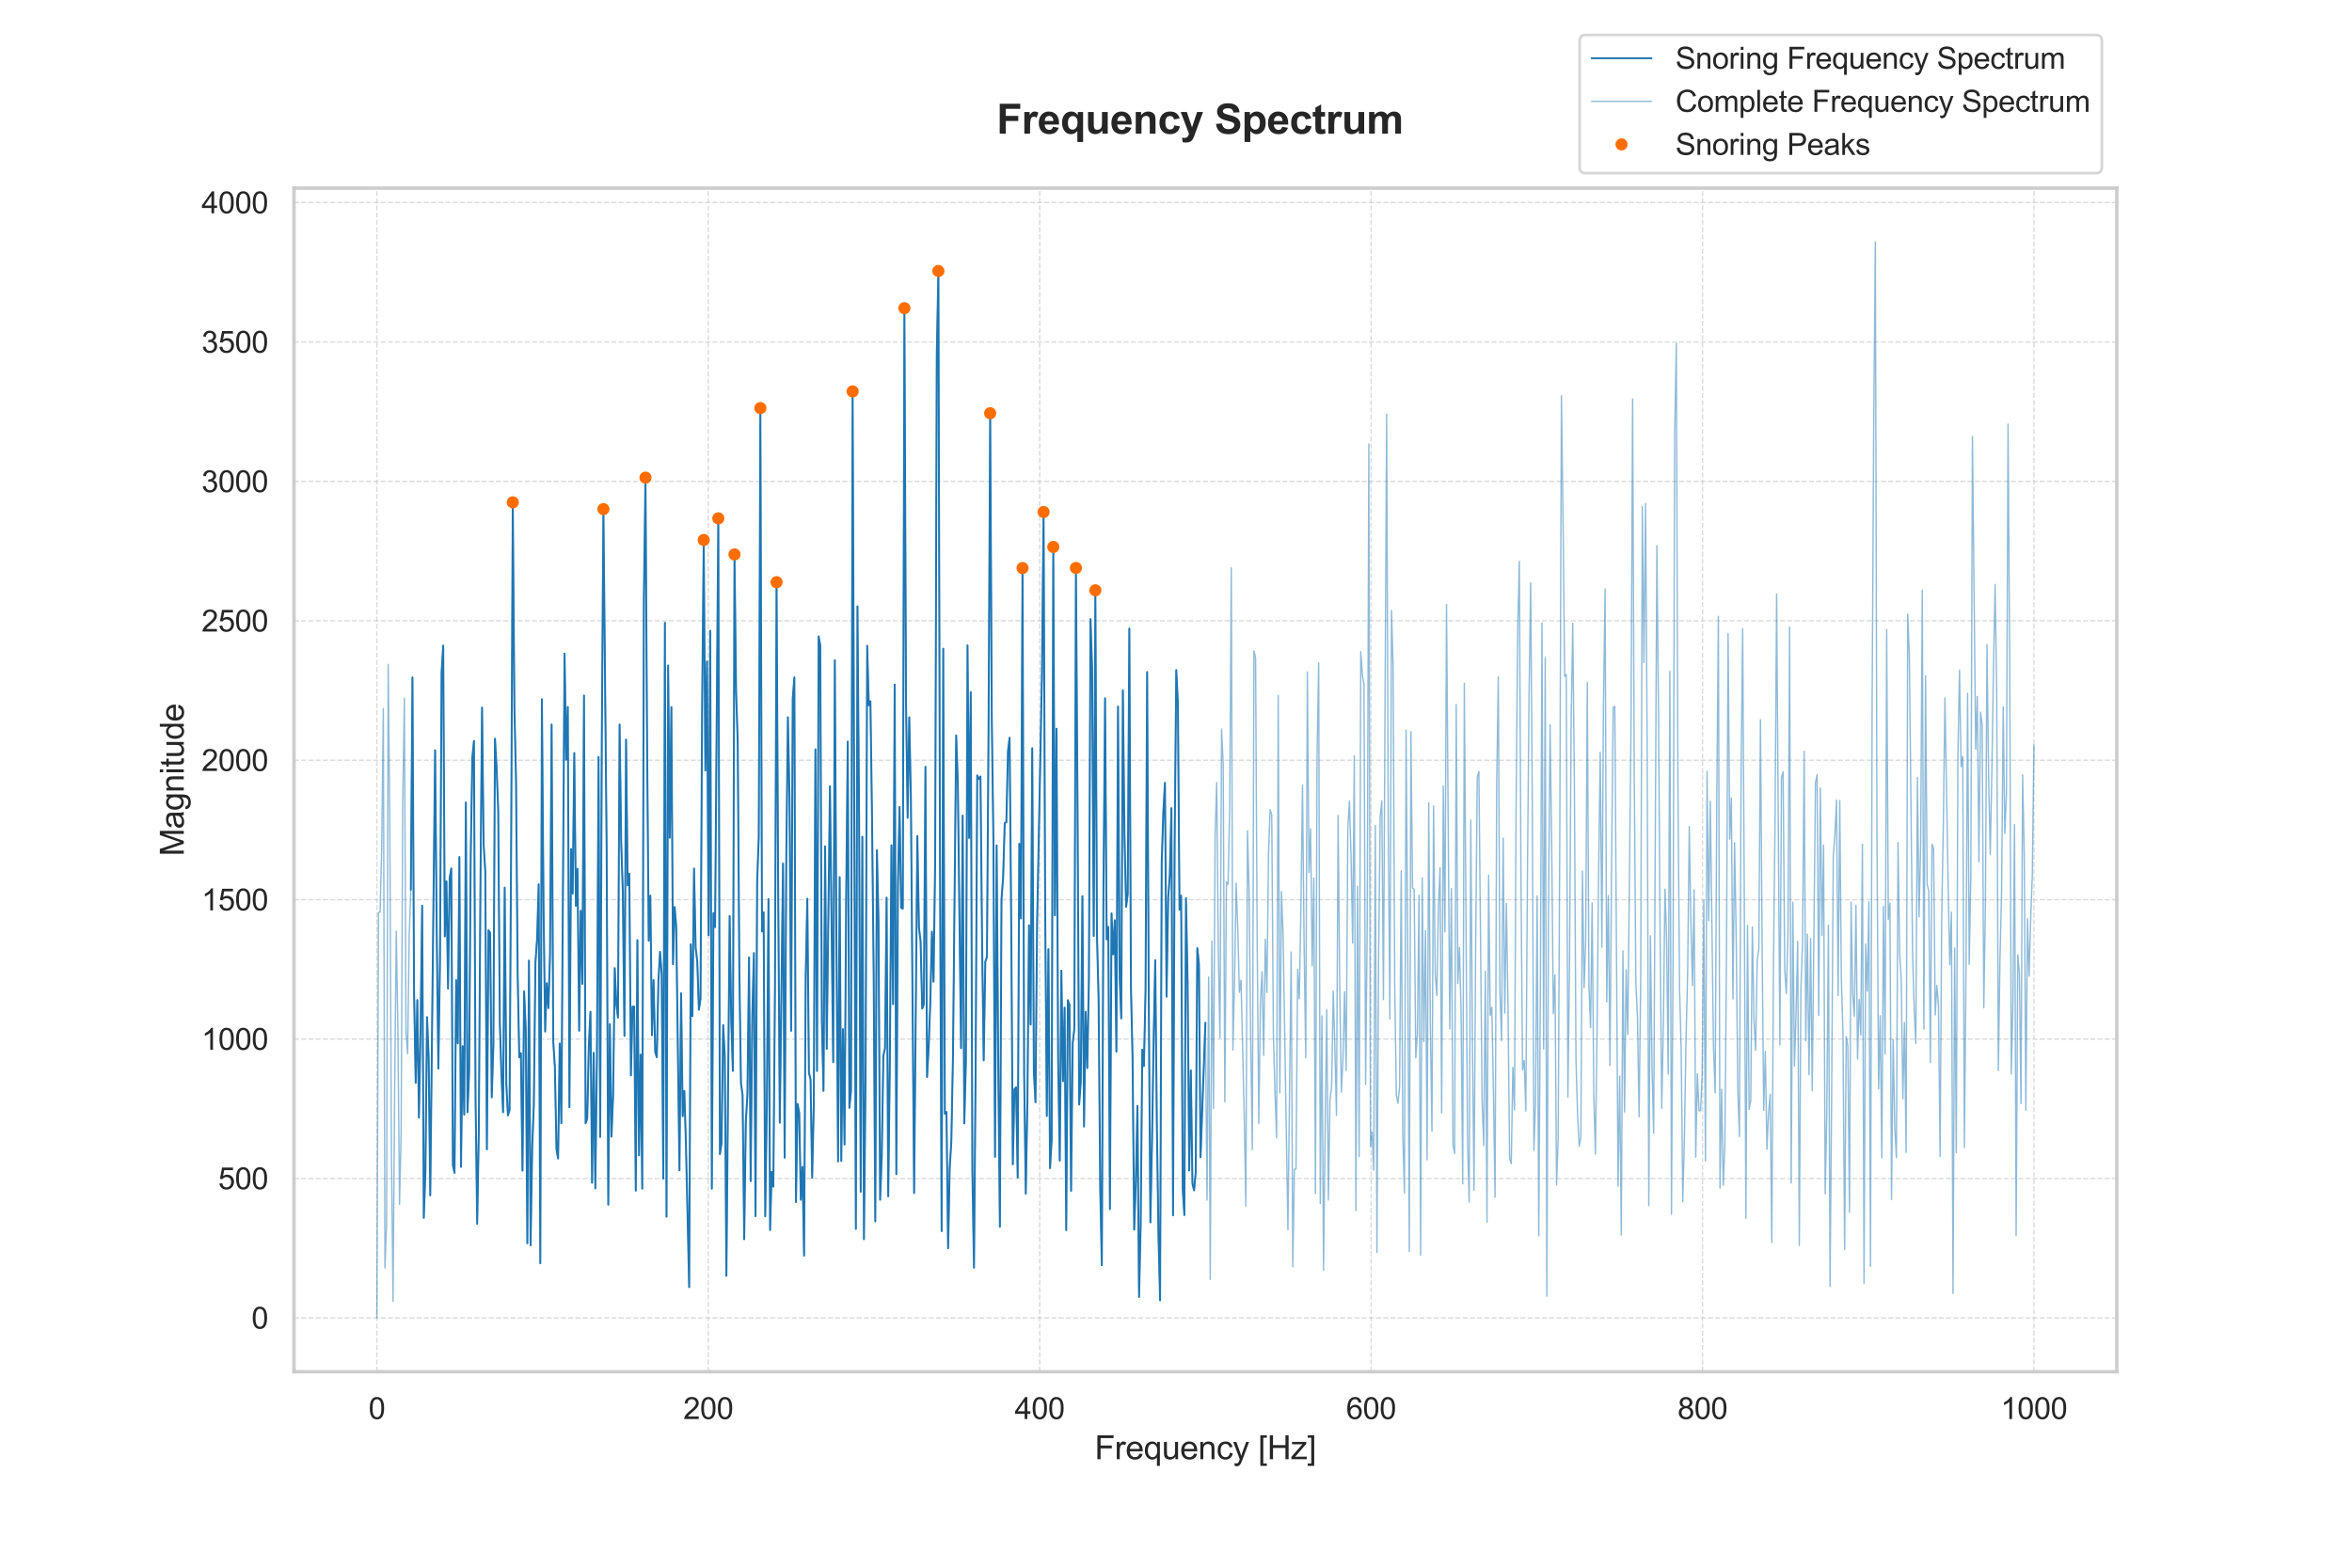 <?xml version="1.0" encoding="utf-8" standalone="no"?>
<!DOCTYPE svg PUBLIC "-//W3C//DTD SVG 1.1//EN"
  "http://www.w3.org/Graphics/SVG/1.1/DTD/svg11.dtd">
<svg xmlns:xlink="http://www.w3.org/1999/xlink" width="864pt" height="576pt" viewBox="0 0 864 576" xmlns="http://www.w3.org/2000/svg" version="1.1">
 <defs>
  <style type="text/css">*{stroke-linejoin: round; stroke-linecap: butt}</style>
 </defs>
 <g id="figure_1">
  <g id="patch_1">
   <path d="M 0 576 
L 864 576 
L 864 0 
L 0 0 
z
" style="fill: #ffffff"/>
  </g>
  <g id="axes_1">
   <g id="patch_2">
    <path d="M 108 504 
L 777.6 504 
L 777.6 69.12 
L 108 69.12 
z
" style="fill: #ffffff"/>
   </g>
   <g id="matplotlib.axis_1">
    <g id="xtick_1">
     <g id="line2d_1">
      <path d="M 138.436 504 
L 138.436 69.12 
" clip-path="url(#p50b79f057c)" style="fill: none; stroke-dasharray: 1.85,0.8; stroke-dashoffset: 0; stroke: #cccccc; stroke-opacity: 0.7; stroke-width: 0.5"/>
     </g>
     <g id="text_1">
      <!-- 0 -->
      <g style="fill: #262626" transform="translate(135.378 521.374)scale(0.11 -0.11)">
       <defs>
        <path id="ArialMT-30" d="M 266 2259 
Q 266 3072 433 3567 
Q 600 4063 929 4331 
Q 1259 4600 1759 4600 
Q 2128 4600 2406 4451 
Q 2684 4303 2865 4023 
Q 3047 3744 3150 3342 
Q 3253 2941 3253 2259 
Q 3253 1453 3087 958 
Q 2922 463 2592 192 
Q 2263 -78 1759 -78 
Q 1097 -78 719 397 
Q 266 969 266 2259 
z
M 844 2259 
Q 844 1131 1108 757 
Q 1372 384 1759 384 
Q 2147 384 2411 759 
Q 2675 1134 2675 2259 
Q 2675 3391 2411 3762 
Q 2147 4134 1753 4134 
Q 1366 4134 1134 3806 
Q 844 3388 844 2259 
z
" transform="scale(0.016)"/>
       </defs>
       <use xlink:href="#ArialMT-30"/>
      </g>
     </g>
    </g>
    <g id="xtick_2">
     <g id="line2d_2">
      <path d="M 260.182 504 
L 260.182 69.12 
" clip-path="url(#p50b79f057c)" style="fill: none; stroke-dasharray: 1.85,0.8; stroke-dashoffset: 0; stroke: #cccccc; stroke-opacity: 0.7; stroke-width: 0.5"/>
     </g>
     <g id="text_2">
      <!-- 200 -->
      <g style="fill: #262626" transform="translate(251.006 521.374)scale(0.11 -0.11)">
       <defs>
        <path id="ArialMT-32" d="M 3222 541 
L 3222 0 
L 194 0 
Q 188 203 259 391 
Q 375 700 629 1000 
Q 884 1300 1366 1694 
Q 2113 2306 2375 2664 
Q 2638 3022 2638 3341 
Q 2638 3675 2398 3904 
Q 2159 4134 1775 4134 
Q 1369 4134 1125 3890 
Q 881 3647 878 3216 
L 300 3275 
Q 359 3922 746 4261 
Q 1134 4600 1788 4600 
Q 2447 4600 2831 4234 
Q 3216 3869 3216 3328 
Q 3216 3053 3103 2787 
Q 2991 2522 2730 2228 
Q 2469 1934 1863 1422 
Q 1356 997 1212 845 
Q 1069 694 975 541 
L 3222 541 
z
" transform="scale(0.016)"/>
       </defs>
       <use xlink:href="#ArialMT-32"/>
       <use xlink:href="#ArialMT-30" x="55.615"/>
       <use xlink:href="#ArialMT-30" x="111.23"/>
      </g>
     </g>
    </g>
    <g id="xtick_3">
     <g id="line2d_3">
      <path d="M 381.927 504 
L 381.927 69.12 
" clip-path="url(#p50b79f057c)" style="fill: none; stroke-dasharray: 1.85,0.8; stroke-dashoffset: 0; stroke: #cccccc; stroke-opacity: 0.7; stroke-width: 0.5"/>
     </g>
     <g id="text_3">
      <!-- 400 -->
      <g style="fill: #262626" transform="translate(372.752 521.374)scale(0.11 -0.11)">
       <defs>
        <path id="ArialMT-34" d="M 2069 0 
L 2069 1097 
L 81 1097 
L 81 1613 
L 2172 4581 
L 2631 4581 
L 2631 1613 
L 3250 1613 
L 3250 1097 
L 2631 1097 
L 2631 0 
L 2069 0 
z
M 2069 1613 
L 2069 3678 
L 634 1613 
L 2069 1613 
z
" transform="scale(0.016)"/>
       </defs>
       <use xlink:href="#ArialMT-34"/>
       <use xlink:href="#ArialMT-30" x="55.615"/>
       <use xlink:href="#ArialMT-30" x="111.23"/>
      </g>
     </g>
    </g>
    <g id="xtick_4">
     <g id="line2d_4">
      <path d="M 503.673 504 
L 503.673 69.12 
" clip-path="url(#p50b79f057c)" style="fill: none; stroke-dasharray: 1.85,0.8; stroke-dashoffset: 0; stroke: #cccccc; stroke-opacity: 0.7; stroke-width: 0.5"/>
     </g>
     <g id="text_4">
      <!-- 600 -->
      <g style="fill: #262626" transform="translate(494.497 521.374)scale(0.11 -0.11)">
       <defs>
        <path id="ArialMT-36" d="M 3184 3459 
L 2625 3416 
Q 2550 3747 2413 3897 
Q 2184 4138 1850 4138 
Q 1581 4138 1378 3988 
Q 1113 3794 959 3422 
Q 806 3050 800 2363 
Q 1003 2672 1297 2822 
Q 1591 2972 1913 2972 
Q 2475 2972 2870 2558 
Q 3266 2144 3266 1488 
Q 3266 1056 3080 686 
Q 2894 316 2569 119 
Q 2244 -78 1831 -78 
Q 1128 -78 684 439 
Q 241 956 241 2144 
Q 241 3472 731 4075 
Q 1159 4600 1884 4600 
Q 2425 4600 2770 4297 
Q 3116 3994 3184 3459 
z
M 888 1484 
Q 888 1194 1011 928 
Q 1134 663 1356 523 
Q 1578 384 1822 384 
Q 2178 384 2434 671 
Q 2691 959 2691 1453 
Q 2691 1928 2437 2201 
Q 2184 2475 1800 2475 
Q 1419 2475 1153 2201 
Q 888 1928 888 1484 
z
" transform="scale(0.016)"/>
       </defs>
       <use xlink:href="#ArialMT-36"/>
       <use xlink:href="#ArialMT-30" x="55.615"/>
       <use xlink:href="#ArialMT-30" x="111.23"/>
      </g>
     </g>
    </g>
    <g id="xtick_5">
     <g id="line2d_5">
      <path d="M 625.418 504 
L 625.418 69.12 
" clip-path="url(#p50b79f057c)" style="fill: none; stroke-dasharray: 1.85,0.8; stroke-dashoffset: 0; stroke: #cccccc; stroke-opacity: 0.7; stroke-width: 0.5"/>
     </g>
     <g id="text_5">
      <!-- 800 -->
      <g style="fill: #262626" transform="translate(616.243 521.374)scale(0.11 -0.11)">
       <defs>
        <path id="ArialMT-38" d="M 1131 2484 
Q 781 2613 612 2850 
Q 444 3088 444 3419 
Q 444 3919 803 4259 
Q 1163 4600 1759 4600 
Q 2359 4600 2725 4251 
Q 3091 3903 3091 3403 
Q 3091 3084 2923 2848 
Q 2756 2613 2416 2484 
Q 2838 2347 3058 2040 
Q 3278 1734 3278 1309 
Q 3278 722 2862 322 
Q 2447 -78 1769 -78 
Q 1091 -78 675 323 
Q 259 725 259 1325 
Q 259 1772 486 2073 
Q 713 2375 1131 2484 
z
M 1019 3438 
Q 1019 3113 1228 2906 
Q 1438 2700 1772 2700 
Q 2097 2700 2305 2904 
Q 2513 3109 2513 3406 
Q 2513 3716 2298 3927 
Q 2084 4138 1766 4138 
Q 1444 4138 1231 3931 
Q 1019 3725 1019 3438 
z
M 838 1322 
Q 838 1081 952 856 
Q 1066 631 1291 507 
Q 1516 384 1775 384 
Q 2178 384 2440 643 
Q 2703 903 2703 1303 
Q 2703 1709 2433 1975 
Q 2163 2241 1756 2241 
Q 1359 2241 1098 1978 
Q 838 1716 838 1322 
z
" transform="scale(0.016)"/>
       </defs>
       <use xlink:href="#ArialMT-38"/>
       <use xlink:href="#ArialMT-30" x="55.615"/>
       <use xlink:href="#ArialMT-30" x="111.23"/>
      </g>
     </g>
    </g>
    <g id="xtick_6">
     <g id="line2d_6">
      <path d="M 747.164 504 
L 747.164 69.12 
" clip-path="url(#p50b79f057c)" style="fill: none; stroke-dasharray: 1.85,0.8; stroke-dashoffset: 0; stroke: #cccccc; stroke-opacity: 0.7; stroke-width: 0.5"/>
     </g>
     <g id="text_6">
      <!-- 1000 -->
      <g style="fill: #262626" transform="translate(734.93 521.374)scale(0.11 -0.11)">
       <defs>
        <path id="ArialMT-31" d="M 2384 0 
L 1822 0 
L 1822 3584 
Q 1619 3391 1289 3197 
Q 959 3003 697 2906 
L 697 3450 
Q 1169 3672 1522 3987 
Q 1875 4303 2022 4600 
L 2384 4600 
L 2384 0 
z
" transform="scale(0.016)"/>
       </defs>
       <use xlink:href="#ArialMT-31"/>
       <use xlink:href="#ArialMT-30" x="55.615"/>
       <use xlink:href="#ArialMT-30" x="111.23"/>
       <use xlink:href="#ArialMT-30" x="166.846"/>
      </g>
     </g>
    </g>
    <g id="text_7">
     <!-- Frequency [Hz] -->
     <g style="fill: #262626" transform="translate(402.121 536.149)scale(0.12 -0.12)">
      <defs>
       <path id="ArialMT-46" d="M 525 0 
L 525 4581 
L 3616 4581 
L 3616 4041 
L 1131 4041 
L 1131 2622 
L 3281 2622 
L 3281 2081 
L 1131 2081 
L 1131 0 
L 525 0 
z
" transform="scale(0.016)"/>
       <path id="ArialMT-72" d="M 416 0 
L 416 3319 
L 922 3319 
L 922 2816 
Q 1116 3169 1280 3281 
Q 1444 3394 1641 3394 
Q 1925 3394 2219 3213 
L 2025 2691 
Q 1819 2813 1613 2813 
Q 1428 2813 1281 2702 
Q 1134 2591 1072 2394 
Q 978 2094 978 1738 
L 978 0 
L 416 0 
z
" transform="scale(0.016)"/>
       <path id="ArialMT-65" d="M 2694 1069 
L 3275 997 
Q 3138 488 2766 206 
Q 2394 -75 1816 -75 
Q 1088 -75 661 373 
Q 234 822 234 1631 
Q 234 2469 665 2931 
Q 1097 3394 1784 3394 
Q 2450 3394 2872 2941 
Q 3294 2488 3294 1666 
Q 3294 1616 3291 1516 
L 816 1516 
Q 847 969 1125 678 
Q 1403 388 1819 388 
Q 2128 388 2347 550 
Q 2566 713 2694 1069 
z
M 847 1978 
L 2700 1978 
Q 2663 2397 2488 2606 
Q 2219 2931 1791 2931 
Q 1403 2931 1139 2672 
Q 875 2413 847 1978 
z
" transform="scale(0.016)"/>
       <path id="ArialMT-71" d="M 2538 -1272 
L 2538 353 
Q 2406 169 2170 47 
Q 1934 -75 1669 -75 
Q 1078 -75 651 397 
Q 225 869 225 1691 
Q 225 2191 398 2587 
Q 572 2984 901 3189 
Q 1231 3394 1625 3394 
Q 2241 3394 2594 2875 
L 2594 3319 
L 3100 3319 
L 3100 -1272 
L 2538 -1272 
z
M 803 1669 
Q 803 1028 1072 708 
Q 1341 388 1716 388 
Q 2075 388 2334 692 
Q 2594 997 2594 1619 
Q 2594 2281 2320 2615 
Q 2047 2950 1678 2950 
Q 1313 2950 1058 2639 
Q 803 2328 803 1669 
z
" transform="scale(0.016)"/>
       <path id="ArialMT-75" d="M 2597 0 
L 2597 488 
Q 2209 -75 1544 -75 
Q 1250 -75 995 37 
Q 741 150 617 320 
Q 494 491 444 738 
Q 409 903 409 1263 
L 409 3319 
L 972 3319 
L 972 1478 
Q 972 1038 1006 884 
Q 1059 663 1231 536 
Q 1403 409 1656 409 
Q 1909 409 2131 539 
Q 2353 669 2445 892 
Q 2538 1116 2538 1541 
L 2538 3319 
L 3100 3319 
L 3100 0 
L 2597 0 
z
" transform="scale(0.016)"/>
       <path id="ArialMT-6e" d="M 422 0 
L 422 3319 
L 928 3319 
L 928 2847 
Q 1294 3394 1984 3394 
Q 2284 3394 2536 3286 
Q 2788 3178 2913 3003 
Q 3038 2828 3088 2588 
Q 3119 2431 3119 2041 
L 3119 0 
L 2556 0 
L 2556 2019 
Q 2556 2363 2490 2533 
Q 2425 2703 2258 2804 
Q 2091 2906 1866 2906 
Q 1506 2906 1245 2678 
Q 984 2450 984 1813 
L 984 0 
L 422 0 
z
" transform="scale(0.016)"/>
       <path id="ArialMT-63" d="M 2588 1216 
L 3141 1144 
Q 3050 572 2676 248 
Q 2303 -75 1759 -75 
Q 1078 -75 664 370 
Q 250 816 250 1647 
Q 250 2184 428 2587 
Q 606 2991 970 3192 
Q 1334 3394 1763 3394 
Q 2303 3394 2647 3120 
Q 2991 2847 3088 2344 
L 2541 2259 
Q 2463 2594 2264 2762 
Q 2066 2931 1784 2931 
Q 1359 2931 1093 2626 
Q 828 2322 828 1663 
Q 828 994 1084 691 
Q 1341 388 1753 388 
Q 2084 388 2306 591 
Q 2528 794 2588 1216 
z
" transform="scale(0.016)"/>
       <path id="ArialMT-79" d="M 397 -1278 
L 334 -750 
Q 519 -800 656 -800 
Q 844 -800 956 -737 
Q 1069 -675 1141 -563 
Q 1194 -478 1313 -144 
Q 1328 -97 1363 -6 
L 103 3319 
L 709 3319 
L 1400 1397 
Q 1534 1031 1641 628 
Q 1738 1016 1872 1384 
L 2581 3319 
L 3144 3319 
L 1881 -56 
Q 1678 -603 1566 -809 
Q 1416 -1088 1222 -1217 
Q 1028 -1347 759 -1347 
Q 597 -1347 397 -1278 
z
" transform="scale(0.016)"/>
       <path id="ArialMT-20" transform="scale(0.016)"/>
       <path id="ArialMT-5b" d="M 434 -1272 
L 434 4581 
L 1675 4581 
L 1675 4116 
L 997 4116 
L 997 -806 
L 1675 -806 
L 1675 -1272 
L 434 -1272 
z
" transform="scale(0.016)"/>
       <path id="ArialMT-48" d="M 513 0 
L 513 4581 
L 1119 4581 
L 1119 2700 
L 3500 2700 
L 3500 4581 
L 4106 4581 
L 4106 0 
L 3500 0 
L 3500 2159 
L 1119 2159 
L 1119 0 
L 513 0 
z
" transform="scale(0.016)"/>
       <path id="ArialMT-7a" d="M 125 0 
L 125 456 
L 2238 2881 
Q 1878 2863 1603 2863 
L 250 2863 
L 250 3319 
L 2963 3319 
L 2963 2947 
L 1166 841 
L 819 456 
Q 1197 484 1528 484 
L 3063 484 
L 3063 0 
L 125 0 
z
" transform="scale(0.016)"/>
       <path id="ArialMT-5d" d="M 1363 -1272 
L 122 -1272 
L 122 -806 
L 800 -806 
L 800 4116 
L 122 4116 
L 122 4581 
L 1363 4581 
L 1363 -1272 
z
" transform="scale(0.016)"/>
      </defs>
      <use xlink:href="#ArialMT-46"/>
      <use xlink:href="#ArialMT-72" x="61.084"/>
      <use xlink:href="#ArialMT-65" x="94.385"/>
      <use xlink:href="#ArialMT-71" x="150"/>
      <use xlink:href="#ArialMT-75" x="205.615"/>
      <use xlink:href="#ArialMT-65" x="261.23"/>
      <use xlink:href="#ArialMT-6e" x="316.846"/>
      <use xlink:href="#ArialMT-63" x="372.461"/>
      <use xlink:href="#ArialMT-79" x="422.461"/>
      <use xlink:href="#ArialMT-20" x="472.461"/>
      <use xlink:href="#ArialMT-5b" x="500.244"/>
      <use xlink:href="#ArialMT-48" x="528.027"/>
      <use xlink:href="#ArialMT-7a" x="600.244"/>
      <use xlink:href="#ArialMT-5d" x="650.244"/>
     </g>
    </g>
   </g>
   <g id="matplotlib.axis_2">
    <g id="ytick_1">
     <g id="line2d_7">
      <path d="M 108 484.233 
L 777.6 484.233 
" clip-path="url(#p50b79f057c)" style="fill: none; stroke-dasharray: 1.85,0.8; stroke-dashoffset: 0; stroke: #cccccc; stroke-opacity: 0.7; stroke-width: 0.5"/>
     </g>
     <g id="text_8">
      <!-- 0 -->
      <g style="fill: #262626" transform="translate(92.383 488.17)scale(0.11 -0.11)">
       <use xlink:href="#ArialMT-30"/>
      </g>
     </g>
    </g>
    <g id="ytick_2">
     <g id="line2d_8">
      <path d="M 108 433.006 
L 777.6 433.006 
" clip-path="url(#p50b79f057c)" style="fill: none; stroke-dasharray: 1.85,0.8; stroke-dashoffset: 0; stroke: #cccccc; stroke-opacity: 0.7; stroke-width: 0.5"/>
     </g>
     <g id="text_9">
      <!-- 500 -->
      <g style="fill: #262626" transform="translate(80.149 436.943)scale(0.11 -0.11)">
       <defs>
        <path id="ArialMT-35" d="M 266 1200 
L 856 1250 
Q 922 819 1161 601 
Q 1400 384 1738 384 
Q 2144 384 2425 690 
Q 2706 997 2706 1503 
Q 2706 1984 2436 2262 
Q 2166 2541 1728 2541 
Q 1456 2541 1237 2417 
Q 1019 2294 894 2097 
L 366 2166 
L 809 4519 
L 3088 4519 
L 3088 3981 
L 1259 3981 
L 1013 2750 
Q 1425 3038 1878 3038 
Q 2478 3038 2890 2622 
Q 3303 2206 3303 1553 
Q 3303 931 2941 478 
Q 2500 -78 1738 -78 
Q 1113 -78 717 272 
Q 322 622 266 1200 
z
" transform="scale(0.016)"/>
       </defs>
       <use xlink:href="#ArialMT-35"/>
       <use xlink:href="#ArialMT-30" x="55.615"/>
       <use xlink:href="#ArialMT-30" x="111.23"/>
      </g>
     </g>
    </g>
    <g id="ytick_3">
     <g id="line2d_9">
      <path d="M 108 381.78 
L 777.6 381.78 
" clip-path="url(#p50b79f057c)" style="fill: none; stroke-dasharray: 1.85,0.8; stroke-dashoffset: 0; stroke: #cccccc; stroke-opacity: 0.7; stroke-width: 0.5"/>
     </g>
     <g id="text_10">
      <!-- 1000 -->
      <g style="fill: #262626" transform="translate(74.032 385.717)scale(0.11 -0.11)">
       <use xlink:href="#ArialMT-31"/>
       <use xlink:href="#ArialMT-30" x="55.615"/>
       <use xlink:href="#ArialMT-30" x="111.23"/>
       <use xlink:href="#ArialMT-30" x="166.846"/>
      </g>
     </g>
    </g>
    <g id="ytick_4">
     <g id="line2d_10">
      <path d="M 108 330.554 
L 777.6 330.554 
" clip-path="url(#p50b79f057c)" style="fill: none; stroke-dasharray: 1.85,0.8; stroke-dashoffset: 0; stroke: #cccccc; stroke-opacity: 0.7; stroke-width: 0.5"/>
     </g>
     <g id="text_11">
      <!-- 1500 -->
      <g style="fill: #262626" transform="translate(74.032 334.491)scale(0.11 -0.11)">
       <use xlink:href="#ArialMT-31"/>
       <use xlink:href="#ArialMT-35" x="55.615"/>
       <use xlink:href="#ArialMT-30" x="111.23"/>
       <use xlink:href="#ArialMT-30" x="166.846"/>
      </g>
     </g>
    </g>
    <g id="ytick_5">
     <g id="line2d_11">
      <path d="M 108 279.328 
L 777.6 279.328 
" clip-path="url(#p50b79f057c)" style="fill: none; stroke-dasharray: 1.85,0.8; stroke-dashoffset: 0; stroke: #cccccc; stroke-opacity: 0.7; stroke-width: 0.5"/>
     </g>
     <g id="text_12">
      <!-- 2000 -->
      <g style="fill: #262626" transform="translate(74.032 283.264)scale(0.11 -0.11)">
       <use xlink:href="#ArialMT-32"/>
       <use xlink:href="#ArialMT-30" x="55.615"/>
       <use xlink:href="#ArialMT-30" x="111.23"/>
       <use xlink:href="#ArialMT-30" x="166.846"/>
      </g>
     </g>
    </g>
    <g id="ytick_6">
     <g id="line2d_12">
      <path d="M 108 228.101 
L 777.6 228.101 
" clip-path="url(#p50b79f057c)" style="fill: none; stroke-dasharray: 1.85,0.8; stroke-dashoffset: 0; stroke: #cccccc; stroke-opacity: 0.7; stroke-width: 0.5"/>
     </g>
     <g id="text_13">
      <!-- 2500 -->
      <g style="fill: #262626" transform="translate(74.032 232.038)scale(0.11 -0.11)">
       <use xlink:href="#ArialMT-32"/>
       <use xlink:href="#ArialMT-35" x="55.615"/>
       <use xlink:href="#ArialMT-30" x="111.23"/>
       <use xlink:href="#ArialMT-30" x="166.846"/>
      </g>
     </g>
    </g>
    <g id="ytick_7">
     <g id="line2d_13">
      <path d="M 108 176.875 
L 777.6 176.875 
" clip-path="url(#p50b79f057c)" style="fill: none; stroke-dasharray: 1.85,0.8; stroke-dashoffset: 0; stroke: #cccccc; stroke-opacity: 0.7; stroke-width: 0.5"/>
     </g>
     <g id="text_14">
      <!-- 3000 -->
      <g style="fill: #262626" transform="translate(74.032 180.812)scale(0.11 -0.11)">
       <defs>
        <path id="ArialMT-33" d="M 269 1209 
L 831 1284 
Q 928 806 1161 595 
Q 1394 384 1728 384 
Q 2125 384 2398 659 
Q 2672 934 2672 1341 
Q 2672 1728 2419 1979 
Q 2166 2231 1775 2231 
Q 1616 2231 1378 2169 
L 1441 2663 
Q 1497 2656 1531 2656 
Q 1891 2656 2178 2843 
Q 2466 3031 2466 3422 
Q 2466 3731 2256 3934 
Q 2047 4138 1716 4138 
Q 1388 4138 1169 3931 
Q 950 3725 888 3313 
L 325 3413 
Q 428 3978 793 4289 
Q 1159 4600 1703 4600 
Q 2078 4600 2393 4439 
Q 2709 4278 2876 4000 
Q 3044 3722 3044 3409 
Q 3044 3113 2884 2869 
Q 2725 2625 2413 2481 
Q 2819 2388 3044 2092 
Q 3269 1797 3269 1353 
Q 3269 753 2831 336 
Q 2394 -81 1725 -81 
Q 1122 -81 723 278 
Q 325 638 269 1209 
z
" transform="scale(0.016)"/>
       </defs>
       <use xlink:href="#ArialMT-33"/>
       <use xlink:href="#ArialMT-30" x="55.615"/>
       <use xlink:href="#ArialMT-30" x="111.23"/>
       <use xlink:href="#ArialMT-30" x="166.846"/>
      </g>
     </g>
    </g>
    <g id="ytick_8">
     <g id="line2d_14">
      <path d="M 108 125.649 
L 777.6 125.649 
" clip-path="url(#p50b79f057c)" style="fill: none; stroke-dasharray: 1.85,0.8; stroke-dashoffset: 0; stroke: #cccccc; stroke-opacity: 0.7; stroke-width: 0.5"/>
     </g>
     <g id="text_15">
      <!-- 3500 -->
      <g style="fill: #262626" transform="translate(74.032 129.585)scale(0.11 -0.11)">
       <use xlink:href="#ArialMT-33"/>
       <use xlink:href="#ArialMT-35" x="55.615"/>
       <use xlink:href="#ArialMT-30" x="111.23"/>
       <use xlink:href="#ArialMT-30" x="166.846"/>
      </g>
     </g>
    </g>
    <g id="ytick_9">
     <g id="line2d_15">
      <path d="M 108 74.422 
L 777.6 74.422 
" clip-path="url(#p50b79f057c)" style="fill: none; stroke-dasharray: 1.85,0.8; stroke-dashoffset: 0; stroke: #cccccc; stroke-opacity: 0.7; stroke-width: 0.5"/>
     </g>
     <g id="text_16">
      <!-- 4000 -->
      <g style="fill: #262626" transform="translate(74.032 78.359)scale(0.11 -0.11)">
       <use xlink:href="#ArialMT-34"/>
       <use xlink:href="#ArialMT-30" x="55.615"/>
       <use xlink:href="#ArialMT-30" x="111.23"/>
       <use xlink:href="#ArialMT-30" x="166.846"/>
      </g>
     </g>
    </g>
    <g id="text_17">
     <!-- Magnitude -->
     <g style="fill: #262626" transform="translate(67.506 314.577)rotate(-90)scale(0.12 -0.12)">
      <defs>
       <path id="ArialMT-4d" d="M 475 0 
L 475 4581 
L 1388 4581 
L 2472 1338 
Q 2622 884 2691 659 
Q 2769 909 2934 1394 
L 4031 4581 
L 4847 4581 
L 4847 0 
L 4263 0 
L 4263 3834 
L 2931 0 
L 2384 0 
L 1059 3900 
L 1059 0 
L 475 0 
z
" transform="scale(0.016)"/>
       <path id="ArialMT-61" d="M 2588 409 
Q 2275 144 1986 34 
Q 1697 -75 1366 -75 
Q 819 -75 525 192 
Q 231 459 231 875 
Q 231 1119 342 1320 
Q 453 1522 633 1644 
Q 813 1766 1038 1828 
Q 1203 1872 1538 1913 
Q 2219 1994 2541 2106 
Q 2544 2222 2544 2253 
Q 2544 2597 2384 2738 
Q 2169 2928 1744 2928 
Q 1347 2928 1158 2789 
Q 969 2650 878 2297 
L 328 2372 
Q 403 2725 575 2942 
Q 747 3159 1072 3276 
Q 1397 3394 1825 3394 
Q 2250 3394 2515 3294 
Q 2781 3194 2906 3042 
Q 3031 2891 3081 2659 
Q 3109 2516 3109 2141 
L 3109 1391 
Q 3109 606 3145 398 
Q 3181 191 3288 0 
L 2700 0 
Q 2613 175 2588 409 
z
M 2541 1666 
Q 2234 1541 1622 1453 
Q 1275 1403 1131 1340 
Q 988 1278 909 1158 
Q 831 1038 831 891 
Q 831 666 1001 516 
Q 1172 366 1500 366 
Q 1825 366 2078 508 
Q 2331 650 2450 897 
Q 2541 1088 2541 1459 
L 2541 1666 
z
" transform="scale(0.016)"/>
       <path id="ArialMT-67" d="M 319 -275 
L 866 -356 
Q 900 -609 1056 -725 
Q 1266 -881 1628 -881 
Q 2019 -881 2231 -725 
Q 2444 -569 2519 -288 
Q 2563 -116 2559 434 
Q 2191 0 1641 0 
Q 956 0 581 494 
Q 206 988 206 1678 
Q 206 2153 378 2554 
Q 550 2956 876 3175 
Q 1203 3394 1644 3394 
Q 2231 3394 2613 2919 
L 2613 3319 
L 3131 3319 
L 3131 450 
Q 3131 -325 2973 -648 
Q 2816 -972 2473 -1159 
Q 2131 -1347 1631 -1347 
Q 1038 -1347 672 -1080 
Q 306 -813 319 -275 
z
M 784 1719 
Q 784 1066 1043 766 
Q 1303 466 1694 466 
Q 2081 466 2343 764 
Q 2606 1063 2606 1700 
Q 2606 2309 2336 2618 
Q 2066 2928 1684 2928 
Q 1309 2928 1046 2623 
Q 784 2319 784 1719 
z
" transform="scale(0.016)"/>
       <path id="ArialMT-69" d="M 425 3934 
L 425 4581 
L 988 4581 
L 988 3934 
L 425 3934 
z
M 425 0 
L 425 3319 
L 988 3319 
L 988 0 
L 425 0 
z
" transform="scale(0.016)"/>
       <path id="ArialMT-74" d="M 1650 503 
L 1731 6 
Q 1494 -44 1306 -44 
Q 1000 -44 831 53 
Q 663 150 594 308 
Q 525 466 525 972 
L 525 2881 
L 113 2881 
L 113 3319 
L 525 3319 
L 525 4141 
L 1084 4478 
L 1084 3319 
L 1650 3319 
L 1650 2881 
L 1084 2881 
L 1084 941 
Q 1084 700 1114 631 
Q 1144 563 1211 522 
Q 1278 481 1403 481 
Q 1497 481 1650 503 
z
" transform="scale(0.016)"/>
       <path id="ArialMT-64" d="M 2575 0 
L 2575 419 
Q 2259 -75 1647 -75 
Q 1250 -75 917 144 
Q 584 363 401 755 
Q 219 1147 219 1656 
Q 219 2153 384 2558 
Q 550 2963 881 3178 
Q 1213 3394 1622 3394 
Q 1922 3394 2156 3267 
Q 2391 3141 2538 2938 
L 2538 4581 
L 3097 4581 
L 3097 0 
L 2575 0 
z
M 797 1656 
Q 797 1019 1065 703 
Q 1334 388 1700 388 
Q 2069 388 2326 689 
Q 2584 991 2584 1609 
Q 2584 2291 2321 2609 
Q 2059 2928 1675 2928 
Q 1300 2928 1048 2622 
Q 797 2316 797 1656 
z
" transform="scale(0.016)"/>
      </defs>
      <use xlink:href="#ArialMT-4d"/>
      <use xlink:href="#ArialMT-61" x="83.301"/>
      <use xlink:href="#ArialMT-67" x="138.916"/>
      <use xlink:href="#ArialMT-6e" x="194.531"/>
      <use xlink:href="#ArialMT-69" x="250.146"/>
      <use xlink:href="#ArialMT-74" x="272.363"/>
      <use xlink:href="#ArialMT-75" x="300.146"/>
      <use xlink:href="#ArialMT-64" x="355.762"/>
      <use xlink:href="#ArialMT-65" x="411.377"/>
     </g>
    </g>
   </g>
   <g id="line2d_16">
    <path d="M 150.92 326.886 
L 151.514 248.895 
L 152.109 364.835 
L 152.703 397.857 
L 153.298 367.454 
L 153.892 410.635 
L 154.487 378.163 
L 155.081 332.747 
L 155.676 447.471 
L 156.27 430.567 
L 156.865 373.712 
L 157.459 388.396 
L 158.054 439.185 
L 159.837 275.652 
L 160.431 342.607 
L 161.026 392.597 
L 161.62 353.603 
L 162.215 247.093 
L 162.809 237.194 
L 163.404 344.057 
L 163.998 323.821 
L 164.593 363.243 
L 165.187 322.647 
L 165.782 319.088 
L 166.376 428.226 
L 166.97 430.925 
L 167.565 360.113 
L 168.159 383.343 
L 168.754 314.876 
L 169.348 428.738 
L 169.943 384.4 
L 170.537 409.545 
L 171.132 294.85 
L 171.726 408.661 
L 172.321 394.108 
L 172.915 314.912 
L 173.51 278.383 
L 174.104 272.225 
L 174.698 404.056 
L 175.293 449.668 
L 175.887 415.666 
L 176.482 326.728 
L 177.076 259.96 
L 177.671 310.576 
L 178.265 320.093 
L 178.86 422.302 
L 179.454 341.806 
L 180.049 342.751 
L 180.643 403.204 
L 181.238 384.27 
L 181.832 271.416 
L 182.426 282.077 
L 183.021 297.94 
L 183.615 375.764 
L 184.21 395.104 
L 184.804 408.659 
L 185.399 326.106 
L 185.993 398.25 
L 186.588 409.814 
L 187.182 407.902 
L 187.777 308.766 
L 188.371 184.565 
L 188.965 260.098 
L 189.56 286.563 
L 190.154 357.376 
L 190.749 388.512 
L 191.343 386.959 
L 191.938 430.12 
L 192.532 364.236 
L 193.127 378.193 
L 193.721 456.799 
L 194.316 352.933 
L 194.91 457.553 
L 195.505 421.765 
L 196.099 405.787 
L 196.693 353.606 
L 197.288 345.157 
L 197.882 324.926 
L 198.477 464.155 
L 199.071 256.901 
L 199.666 332.996 
L 200.26 379.013 
L 200.855 361.248 
L 201.449 370.412 
L 202.044 350.883 
L 202.638 266.198 
L 203.233 382.578 
L 203.827 392.032 
L 204.421 422.31 
L 205.016 425.663 
L 205.61 383.405 
L 206.205 412.727 
L 207.394 240.126 
L 207.988 279.139 
L 208.583 259.736 
L 209.177 406.82 
L 209.772 311.981 
L 210.366 328.304 
L 210.961 276.662 
L 211.555 332.831 
L 212.149 319.199 
L 212.744 378.718 
L 213.338 334.633 
L 213.933 361.499 
L 214.527 255.556 
L 215.122 412.691 
L 215.716 411.098 
L 216.311 384.133 
L 216.905 371.754 
L 217.5 434.586 
L 218.094 386.819 
L 218.688 436.643 
L 219.283 388.411 
L 219.877 278.121 
L 220.472 417.736 
L 221.066 272.575 
L 221.661 187.058 
L 222.85 311.146 
L 223.444 442.626 
L 224.039 376.244 
L 224.633 417.642 
L 225.228 402.385 
L 225.822 355.727 
L 226.416 369.141 
L 227.011 373.856 
L 227.605 266.21 
L 228.2 309.649 
L 228.794 327.942 
L 229.389 380.599 
L 229.983 271.735 
L 230.578 325.277 
L 231.172 321.048 
L 231.767 395.138 
L 232.361 369.881 
L 232.956 369.857 
L 233.55 437.468 
L 234.144 345.426 
L 234.739 424.493 
L 235.333 387.478 
L 235.928 436.725 
L 236.522 220.172 
L 237.117 175.499 
L 237.711 273.693 
L 238.306 345.66 
L 238.9 329.108 
L 239.495 380.338 
L 240.089 360.105 
L 240.684 386.48 
L 241.278 388.454 
L 241.872 360.365 
L 242.467 349.721 
L 243.061 357.699 
L 243.656 433.036 
L 244.25 228.828 
L 244.845 447.038 
L 245.439 244.507 
L 246.034 307.784 
L 246.628 259.787 
L 247.223 354.26 
L 247.817 333.227 
L 248.412 340.332 
L 249.6 430.006 
L 250.195 364.942 
L 250.789 410.103 
L 251.384 400.8 
L 251.978 420.397 
L 253.167 472.936 
L 253.762 346.938 
L 254.356 373.371 
L 254.951 319.115 
L 255.545 348.307 
L 256.139 353.182 
L 256.734 371.021 
L 257.328 367.009 
L 257.923 259.995 
L 258.517 198.415 
L 259.112 283.101 
L 259.706 243.031 
L 260.301 343.61 
L 260.895 231.738 
L 261.49 436.75 
L 262.084 335.501 
L 262.679 340.627 
L 263.867 190.453 
L 264.462 424.072 
L 265.056 420.14 
L 265.651 376.608 
L 266.245 388.052 
L 266.84 468.759 
L 268.029 336.588 
L 268.623 374.718 
L 269.218 393.478 
L 269.812 203.704 
L 270.407 254.265 
L 271.001 272.697 
L 271.595 356.307 
L 272.19 397.911 
L 272.784 402.37 
L 273.379 455.317 
L 273.973 412.259 
L 274.568 402.052 
L 275.162 351.749 
L 275.757 433.97 
L 276.351 373.34 
L 276.946 350.168 
L 277.54 446.852 
L 278.135 323.894 
L 278.729 307.543 
L 279.323 149.936 
L 279.918 342.257 
L 280.512 335.221 
L 281.107 446.896 
L 281.701 405.833 
L 282.296 330.337 
L 282.89 451.958 
L 283.485 430.574 
L 284.079 436 
L 284.674 364.187 
L 285.268 213.899 
L 285.863 326.638 
L 286.457 412.515 
L 287.646 317.3 
L 288.24 425.359 
L 288.835 315.425 
L 289.429 263.517 
L 290.024 293.206 
L 290.618 378.736 
L 291.213 256.577 
L 291.807 248.855 
L 292.402 441.674 
L 292.996 405.591 
L 293.59 408.929 
L 294.185 440.817 
L 294.779 428.734 
L 295.374 461.353 
L 295.968 358.725 
L 296.563 330.212 
L 297.157 394.148 
L 297.752 396.636 
L 298.346 432.735 
L 298.941 406.145 
L 299.535 275.315 
L 300.13 393.514 
L 300.724 233.808 
L 301.318 237.153 
L 301.913 375.269 
L 302.507 400.815 
L 303.102 310.945 
L 303.696 385.366 
L 304.885 288.887 
L 306.074 390.286 
L 306.669 242.576 
L 307.263 346.04 
L 307.858 426.738 
L 308.452 322.273 
L 309.046 426.567 
L 309.641 378.12 
L 310.235 420.511 
L 310.83 331.117 
L 311.424 272.469 
L 312.019 407.054 
L 312.613 400.92 
L 313.208 143.808 
L 314.397 451.53 
L 314.991 222.767 
L 315.586 300.2 
L 316.18 437.861 
L 316.774 307.426 
L 317.369 455.339 
L 317.963 396.112 
L 318.558 237.245 
L 319.152 259.139 
L 319.747 257.669 
L 320.341 300.999 
L 320.936 357.175 
L 321.53 448.753 
L 322.125 312.374 
L 322.719 338.381 
L 323.313 440.813 
L 323.908 425.082 
L 324.502 387.841 
L 325.097 385.234 
L 325.691 329.826 
L 326.286 439.583 
L 326.88 390.791 
L 327.475 310.57 
L 328.069 368.925 
L 328.664 251.518 
L 329.258 431.432 
L 329.853 325.037 
L 330.447 296.481 
L 331.041 333.576 
L 331.636 333.842 
L 332.23 113.235 
L 332.825 257.985 
L 333.419 300.492 
L 334.014 263.545 
L 334.608 292.603 
L 335.797 438.37 
L 336.986 307.157 
L 337.581 340.843 
L 338.175 345.842 
L 338.769 370.564 
L 339.364 368.977 
L 339.958 281.722 
L 340.553 395.741 
L 341.147 384.724 
L 341.742 368.438 
L 342.336 342.307 
L 342.931 360.688 
L 343.525 316.682 
L 344.12 130.271 
L 344.714 99.57 
L 345.309 318.039 
L 345.903 452.338 
L 346.497 238.348 
L 347.092 409.206 
L 347.686 408.556 
L 348.281 458.671 
L 348.875 429.106 
L 349.47 419.436 
L 350.064 388.453 
L 351.253 270.199 
L 351.848 287.2 
L 353.037 385.106 
L 353.631 299.676 
L 354.225 412.759 
L 354.82 390.069 
L 355.414 237.118 
L 356.009 307.878 
L 356.603 254.31 
L 357.198 429.78 
L 357.792 465.783 
L 358.387 394.085 
L 358.981 284.892 
L 359.576 286.239 
L 360.17 285.289 
L 360.764 345.704 
L 361.359 389.601 
L 361.953 353.364 
L 362.548 351.598 
L 363.142 268.059 
L 363.737 151.837 
L 364.331 264.224 
L 364.926 308.585 
L 365.52 425.058 
L 366.115 310.592 
L 366.709 391.908 
L 367.304 450.748 
L 367.898 330.441 
L 368.492 322.46 
L 369.087 302.411 
L 369.681 302.116 
L 370.276 275.939 
L 370.87 271.053 
L 371.465 338.514 
L 372.059 427.807 
L 372.654 400.245 
L 373.248 399.51 
L 373.843 432.696 
L 374.437 310.033 
L 375.032 337.47 
L 375.626 208.718 
L 376.22 394.934 
L 376.815 438.573 
L 377.409 405.108 
L 378.004 339.947 
L 378.598 376.426 
L 379.193 274.892 
L 379.787 393.627 
L 380.382 404.984 
L 380.976 339.317 
L 382.76 248.025 
L 383.354 188.119 
L 383.948 334.875 
L 384.543 410.024 
L 385.137 348.745 
L 385.732 429.201 
L 386.326 418.922 
L 386.921 200.957 
L 387.515 336.286 
L 388.11 267.74 
L 388.704 389.832 
L 389.299 426.431 
L 389.893 356.62 
L 390.488 397.277 
L 391.082 370.217 
L 391.676 451.968 
L 392.271 367.475 
L 392.865 369.116 
L 393.46 437.564 
L 394.054 383.261 
L 394.649 378.089 
L 395.243 208.67 
L 395.838 297.215 
L 396.432 405.84 
L 397.027 397.264 
L 397.621 329.257 
L 398.215 413.89 
L 398.81 371.741 
L 399.404 392.429 
L 399.999 360.121 
L 400.593 227.47 
L 401.188 245.534 
L 401.782 343.901 
L 402.377 216.888 
L 402.971 343.547 
L 403.566 366.895 
L 404.16 436.415 
L 404.755 464.859 
L 405.349 327.388 
L 405.943 256.556 
L 406.538 345.137 
L 407.132 340.566 
L 407.727 444.266 
L 408.321 335.6 
L 408.916 350.648 
L 409.51 338.121 
L 410.105 386.389 
L 410.699 259.587 
L 411.294 358.89 
L 411.888 374.212 
L 412.483 253.662 
L 413.077 306.962 
L 413.671 333.193 
L 414.266 328.511 
L 414.86 230.948 
L 415.455 362.84 
L 416.049 388.867 
L 416.644 451.81 
L 417.238 434.793 
L 417.833 406.312 
L 418.427 476.558 
L 419.022 450.118 
L 419.616 385.651 
L 420.211 391.71 
L 420.805 364.112 
L 421.399 246.907 
L 421.994 367.091 
L 422.588 449.135 
L 423.183 419.776 
L 423.777 382.187 
L 424.372 352.778 
L 424.966 413.029 
L 425.561 453.833 
L 426.155 477.766 
L 426.75 316.773 
L 427.344 298.475 
L 427.938 287.622 
L 428.533 366.215 
L 429.127 329.934 
L 429.722 321.444 
L 430.316 296.94 
L 430.911 446.528 
L 431.505 309.255 
L 432.1 246.195 
L 432.694 258.224 
L 433.289 334.249 
L 433.883 329.079 
L 434.478 437.085 
L 435.072 446.434 
L 435.666 330.015 
L 436.261 360.667 
L 436.855 430.043 
L 437.45 393.308 
L 438.044 434.874 
L 438.639 437.378 
L 439.233 430.867 
L 439.828 348.366 
L 440.422 354.073 
L 441.017 425.206 
L 442.8 375.77 
L 442.8 375.77 
" clip-path="url(#p50b79f057c)" style="fill: none; stroke: #1f77b4; stroke-width: 0.7; stroke-linecap: round"/>
   </g>
   <g id="line2d_17">
    <path d="M 138.436 484.233 
L 139.031 335.303 
L 139.625 335.072 
L 140.22 311.775 
L 140.814 260.346 
L 141.409 465.878 
L 142.003 450.08 
L 142.598 244.114 
L 143.192 300.979 
L 143.787 422.279 
L 144.381 478.184 
L 144.975 400.636 
L 145.57 342.109 
L 146.164 378.425 
L 146.759 442.519 
L 147.353 416.326 
L 147.948 294.451 
L 148.542 256.56 
L 149.137 378.851 
L 149.731 387.245 
L 150.326 343.431 
L 150.92 326.886 
L 151.514 248.895 
L 152.109 364.835 
L 152.703 397.857 
L 153.298 367.454 
L 153.892 410.635 
L 154.487 378.163 
L 155.081 332.747 
L 155.676 447.471 
L 156.27 430.567 
L 156.865 373.712 
L 157.459 388.396 
L 158.054 439.185 
L 159.837 275.652 
L 160.431 342.607 
L 161.026 392.597 
L 161.62 353.603 
L 162.215 247.093 
L 162.809 237.194 
L 163.404 344.057 
L 163.998 323.821 
L 164.593 363.243 
L 165.187 322.647 
L 165.782 319.088 
L 166.376 428.226 
L 166.97 430.925 
L 167.565 360.113 
L 168.159 383.343 
L 168.754 314.876 
L 169.348 428.738 
L 169.943 384.4 
L 170.537 409.545 
L 171.132 294.85 
L 171.726 408.661 
L 172.321 394.108 
L 172.915 314.912 
L 173.51 278.383 
L 174.104 272.225 
L 174.698 404.056 
L 175.293 449.668 
L 175.887 415.666 
L 176.482 326.728 
L 177.076 259.96 
L 177.671 310.576 
L 178.265 320.093 
L 178.86 422.302 
L 179.454 341.806 
L 180.049 342.751 
L 180.643 403.204 
L 181.238 384.27 
L 181.832 271.416 
L 182.426 282.077 
L 183.021 297.94 
L 183.615 375.764 
L 184.21 395.104 
L 184.804 408.659 
L 185.399 326.106 
L 185.993 398.25 
L 186.588 409.814 
L 187.182 407.902 
L 187.777 308.766 
L 188.371 184.565 
L 188.965 260.098 
L 189.56 286.563 
L 190.154 357.376 
L 190.749 388.512 
L 191.343 386.959 
L 191.938 430.12 
L 192.532 364.236 
L 193.127 378.193 
L 193.721 456.799 
L 194.316 352.933 
L 194.91 457.553 
L 195.505 421.765 
L 196.099 405.787 
L 196.693 353.606 
L 197.288 345.157 
L 197.882 324.926 
L 198.477 464.155 
L 199.071 256.901 
L 199.666 332.996 
L 200.26 379.013 
L 200.855 361.248 
L 201.449 370.412 
L 202.044 350.883 
L 202.638 266.198 
L 203.233 382.578 
L 203.827 392.032 
L 204.421 422.31 
L 205.016 425.663 
L 205.61 383.405 
L 206.205 412.727 
L 207.394 240.126 
L 207.988 279.139 
L 208.583 259.736 
L 209.177 406.82 
L 209.772 311.981 
L 210.366 328.304 
L 210.961 276.662 
L 211.555 332.831 
L 212.149 319.199 
L 212.744 378.718 
L 213.338 334.633 
L 213.933 361.499 
L 214.527 255.556 
L 215.122 412.691 
L 215.716 411.098 
L 216.311 384.133 
L 216.905 371.754 
L 217.5 434.586 
L 218.094 386.819 
L 218.688 436.643 
L 219.283 388.411 
L 219.877 278.121 
L 220.472 417.736 
L 221.066 272.575 
L 221.661 187.058 
L 222.85 311.146 
L 223.444 442.626 
L 224.039 376.244 
L 224.633 417.642 
L 225.228 402.385 
L 225.822 355.727 
L 226.416 369.141 
L 227.011 373.856 
L 227.605 266.21 
L 228.2 309.649 
L 228.794 327.942 
L 229.389 380.599 
L 229.983 271.735 
L 230.578 325.277 
L 231.172 321.048 
L 231.767 395.138 
L 232.361 369.881 
L 232.956 369.857 
L 233.55 437.468 
L 234.144 345.426 
L 234.739 424.493 
L 235.333 387.478 
L 235.928 436.725 
L 236.522 220.172 
L 237.117 175.499 
L 237.711 273.693 
L 238.306 345.66 
L 238.9 329.108 
L 239.495 380.338 
L 240.089 360.105 
L 240.684 386.48 
L 241.278 388.454 
L 241.872 360.365 
L 242.467 349.721 
L 243.061 357.699 
L 243.656 433.036 
L 244.25 228.828 
L 244.845 447.038 
L 245.439 244.507 
L 246.034 307.784 
L 246.628 259.787 
L 247.223 354.26 
L 247.817 333.227 
L 248.412 340.332 
L 249.6 430.006 
L 250.195 364.942 
L 250.789 410.103 
L 251.384 400.8 
L 251.978 420.397 
L 253.167 472.936 
L 253.762 346.938 
L 254.356 373.371 
L 254.951 319.115 
L 255.545 348.307 
L 256.139 353.182 
L 256.734 371.021 
L 257.328 367.009 
L 257.923 259.995 
L 258.517 198.415 
L 259.112 283.101 
L 259.706 243.031 
L 260.301 343.61 
L 260.895 231.738 
L 261.49 436.75 
L 262.084 335.501 
L 262.679 340.627 
L 263.867 190.453 
L 264.462 424.072 
L 265.056 420.14 
L 265.651 376.608 
L 266.245 388.052 
L 266.84 468.759 
L 268.029 336.588 
L 268.623 374.718 
L 269.218 393.478 
L 269.812 203.704 
L 270.407 254.265 
L 271.001 272.697 
L 271.595 356.307 
L 272.19 397.911 
L 272.784 402.37 
L 273.379 455.317 
L 273.973 412.259 
L 274.568 402.052 
L 275.162 351.749 
L 275.757 433.97 
L 276.351 373.34 
L 276.946 350.168 
L 277.54 446.852 
L 278.135 323.894 
L 278.729 307.543 
L 279.323 149.936 
L 279.918 342.257 
L 280.512 335.221 
L 281.107 446.896 
L 281.701 405.833 
L 282.296 330.337 
L 282.89 451.958 
L 283.485 430.574 
L 284.079 436 
L 284.674 364.187 
L 285.268 213.899 
L 285.863 326.638 
L 286.457 412.515 
L 287.646 317.3 
L 288.24 425.359 
L 288.835 315.425 
L 289.429 263.517 
L 290.024 293.206 
L 290.618 378.736 
L 291.213 256.577 
L 291.807 248.855 
L 292.402 441.674 
L 292.996 405.591 
L 293.59 408.929 
L 294.185 440.817 
L 294.779 428.734 
L 295.374 461.353 
L 295.968 358.725 
L 296.563 330.212 
L 297.157 394.148 
L 297.752 396.636 
L 298.346 432.735 
L 298.941 406.145 
L 299.535 275.315 
L 300.13 393.514 
L 300.724 233.808 
L 301.318 237.153 
L 301.913 375.269 
L 302.507 400.815 
L 303.102 310.945 
L 303.696 385.366 
L 304.885 288.887 
L 306.074 390.286 
L 306.669 242.576 
L 307.263 346.04 
L 307.858 426.738 
L 308.452 322.273 
L 309.046 426.567 
L 309.641 378.12 
L 310.235 420.511 
L 310.83 331.117 
L 311.424 272.469 
L 312.019 407.054 
L 312.613 400.92 
L 313.208 143.808 
L 314.397 451.53 
L 314.991 222.767 
L 315.586 300.2 
L 316.18 437.861 
L 316.774 307.426 
L 317.369 455.339 
L 317.963 396.112 
L 318.558 237.245 
L 319.152 259.139 
L 319.747 257.669 
L 320.341 300.999 
L 320.936 357.175 
L 321.53 448.753 
L 322.125 312.374 
L 322.719 338.381 
L 323.313 440.813 
L 323.908 425.082 
L 324.502 387.841 
L 325.097 385.234 
L 325.691 329.826 
L 326.286 439.583 
L 326.88 390.791 
L 327.475 310.57 
L 328.069 368.925 
L 328.664 251.518 
L 329.258 431.432 
L 329.853 325.037 
L 330.447 296.481 
L 331.041 333.576 
L 331.636 333.842 
L 332.23 113.235 
L 332.825 257.985 
L 333.419 300.492 
L 334.014 263.545 
L 334.608 292.603 
L 335.797 438.37 
L 336.986 307.157 
L 337.581 340.843 
L 338.175 345.842 
L 338.769 370.564 
L 339.364 368.977 
L 339.958 281.722 
L 340.553 395.741 
L 341.147 384.724 
L 341.742 368.438 
L 342.336 342.307 
L 342.931 360.688 
L 343.525 316.682 
L 344.12 130.271 
L 344.714 99.57 
L 345.309 318.039 
L 345.903 452.338 
L 346.497 238.348 
L 347.092 409.206 
L 347.686 408.556 
L 348.281 458.671 
L 348.875 429.106 
L 349.47 419.436 
L 350.064 388.453 
L 351.253 270.199 
L 351.848 287.2 
L 353.037 385.106 
L 353.631 299.676 
L 354.225 412.759 
L 354.82 390.069 
L 355.414 237.118 
L 356.009 307.878 
L 356.603 254.31 
L 357.198 429.78 
L 357.792 465.783 
L 358.387 394.085 
L 358.981 284.892 
L 359.576 286.239 
L 360.17 285.289 
L 360.764 345.704 
L 361.359 389.601 
L 361.953 353.364 
L 362.548 351.598 
L 363.142 268.059 
L 363.737 151.837 
L 364.331 264.224 
L 364.926 308.585 
L 365.52 425.058 
L 366.115 310.592 
L 366.709 391.908 
L 367.304 450.748 
L 367.898 330.441 
L 368.492 322.46 
L 369.087 302.411 
L 369.681 302.116 
L 370.276 275.939 
L 370.87 271.053 
L 371.465 338.514 
L 372.059 427.807 
L 372.654 400.245 
L 373.248 399.51 
L 373.843 432.696 
L 374.437 310.033 
L 375.032 337.47 
L 375.626 208.718 
L 376.22 394.934 
L 376.815 438.573 
L 377.409 405.108 
L 378.004 339.947 
L 378.598 376.426 
L 379.193 274.892 
L 379.787 393.627 
L 380.382 404.984 
L 380.976 339.317 
L 382.76 248.025 
L 383.354 188.119 
L 383.948 334.875 
L 384.543 410.024 
L 385.137 348.745 
L 385.732 429.201 
L 386.326 418.922 
L 386.921 200.957 
L 387.515 336.286 
L 388.11 267.74 
L 388.704 389.832 
L 389.299 426.431 
L 389.893 356.62 
L 390.488 397.277 
L 391.082 370.217 
L 391.676 451.968 
L 392.271 367.475 
L 392.865 369.116 
L 393.46 437.564 
L 394.054 383.261 
L 394.649 378.089 
L 395.243 208.67 
L 395.838 297.215 
L 396.432 405.84 
L 397.027 397.264 
L 397.621 329.257 
L 398.215 413.89 
L 398.81 371.741 
L 399.404 392.429 
L 399.999 360.121 
L 400.593 227.47 
L 401.188 245.534 
L 401.782 343.901 
L 402.377 216.888 
L 402.971 343.547 
L 403.566 366.895 
L 404.16 436.415 
L 404.755 464.859 
L 405.349 327.388 
L 405.943 256.556 
L 406.538 345.137 
L 407.132 340.566 
L 407.727 444.266 
L 408.321 335.6 
L 408.916 350.648 
L 409.51 338.121 
L 410.105 386.389 
L 410.699 259.587 
L 411.294 358.89 
L 411.888 374.212 
L 412.483 253.662 
L 413.077 306.962 
L 413.671 333.193 
L 414.266 328.511 
L 414.86 230.948 
L 415.455 362.84 
L 416.049 388.867 
L 416.644 451.81 
L 417.238 434.793 
L 417.833 406.312 
L 418.427 476.558 
L 419.022 450.118 
L 419.616 385.651 
L 420.211 391.71 
L 420.805 364.112 
L 421.399 246.907 
L 421.994 367.091 
L 422.588 449.135 
L 423.183 419.776 
L 423.777 382.187 
L 424.372 352.778 
L 424.966 413.029 
L 425.561 453.833 
L 426.155 477.766 
L 426.75 316.773 
L 427.344 298.475 
L 427.938 287.622 
L 428.533 366.215 
L 429.127 329.934 
L 429.722 321.444 
L 430.316 296.94 
L 430.911 446.528 
L 431.505 309.255 
L 432.1 246.195 
L 432.694 258.224 
L 433.289 334.249 
L 433.883 329.079 
L 434.478 437.085 
L 435.072 446.434 
L 435.666 330.015 
L 436.261 360.667 
L 436.855 430.043 
L 437.45 393.308 
L 438.044 434.874 
L 438.639 437.378 
L 439.233 430.867 
L 439.828 348.366 
L 440.422 354.073 
L 441.017 425.206 
L 442.8 375.77 
L 443.394 440.932 
L 443.989 358.96 
L 444.583 470.066 
L 445.178 345.713 
L 445.772 407.354 
L 446.367 307.028 
L 446.961 287.577 
L 447.556 350.396 
L 448.15 381.274 
L 448.745 267.884 
L 449.339 280.853 
L 449.934 404.805 
L 450.528 323.993 
L 451.122 324.892 
L 451.717 298.223 
L 452.311 208.633 
L 452.906 385.777 
L 453.5 360.436 
L 454.095 324.517 
L 454.689 341.267 
L 455.284 364.585 
L 455.878 360.153 
L 457.067 409.67 
L 457.662 443.155 
L 458.256 305.226 
L 458.85 327.468 
L 459.445 382.696 
L 460.039 422.403 
L 460.634 239.109 
L 461.228 241.689 
L 461.823 346.594 
L 462.417 412.825 
L 463.012 368.584 
L 463.606 357.091 
L 464.201 387.785 
L 464.795 345.103 
L 465.389 364.67 
L 465.984 313.821 
L 466.578 297.469 
L 467.173 299.331 
L 467.767 379.751 
L 468.362 401.372 
L 468.956 418.083 
L 469.551 255.58 
L 470.145 401.555 
L 470.74 327.587 
L 471.334 343.098 
L 473.117 451.826 
L 474.306 349.746 
L 474.901 465.427 
L 475.495 429.606 
L 476.09 429.481 
L 476.684 356.079 
L 477.279 366.968 
L 477.873 335.208 
L 478.468 288.514 
L 479.062 347.321 
L 479.657 388.657 
L 480.251 246.874 
L 480.845 320.601 
L 481.44 304.513 
L 482.034 354.889 
L 482.629 322.642 
L 483.223 438.55 
L 483.818 278.175 
L 484.412 243.615 
L 485.007 442.183 
L 485.601 373.313 
L 486.196 466.693 
L 486.79 413.697 
L 487.385 370.906 
L 487.979 440.917 
L 488.573 403.892 
L 489.168 399.466 
L 489.762 364.193 
L 490.357 384.677 
L 490.951 409.821 
L 491.546 299.588 
L 492.14 361.745 
L 492.735 401.288 
L 493.329 389.43 
L 493.924 364.373 
L 494.518 393.335 
L 495.113 304.602 
L 495.707 294.261 
L 496.301 314.763 
L 496.896 346.546 
L 497.49 277.641 
L 498.085 444.803 
L 498.679 325.623 
L 499.274 424.965 
L 499.868 239.384 
L 500.463 247.842 
L 501.057 251.673 
L 501.652 398.433 
L 502.246 338.243 
L 502.84 163.159 
L 503.435 421.255 
L 504.029 415.973 
L 504.624 429.965 
L 505.218 303.263 
L 505.813 460.101 
L 506.407 352.765 
L 507.002 300.178 
L 507.596 294.324 
L 508.191 367.257 
L 509.38 152.159 
L 509.974 305.02 
L 510.568 374.399 
L 511.163 224.293 
L 511.757 244.907 
L 512.352 362.42 
L 512.946 402.327 
L 513.541 405.401 
L 514.135 399.338 
L 514.73 319.983 
L 515.324 417.102 
L 515.919 438.306 
L 516.513 268.206 
L 517.108 345.724 
L 517.702 459.823 
L 518.296 268.858 
L 518.891 326.252 
L 519.485 326.691 
L 520.08 388.641 
L 520.674 379.98 
L 521.269 328.943 
L 521.863 461.169 
L 522.458 322.576 
L 523.052 382.726 
L 523.647 341.902 
L 524.241 426.152 
L 524.836 294.972 
L 525.43 376.479 
L 526.024 415.638 
L 526.619 296.155 
L 527.213 357.674 
L 527.808 365.759 
L 528.402 333.199 
L 528.997 318.857 
L 529.591 408.923 
L 530.186 288.811 
L 530.78 342.395 
L 531.375 222.13 
L 532.563 378.03 
L 533.158 326.489 
L 533.752 420.603 
L 534.347 423.844 
L 534.941 258.832 
L 535.536 361.366 
L 536.13 348.14 
L 536.725 372.001 
L 537.319 434.94 
L 537.914 251.068 
L 539.103 419.58 
L 539.697 441.665 
L 540.291 301.335 
L 540.886 382.198 
L 541.48 437.364 
L 542.075 347.942 
L 542.669 285.544 
L 543.264 283.446 
L 544.453 404.504 
L 545.047 420.929 
L 545.642 356.79 
L 546.236 449.061 
L 546.831 321.554 
L 547.425 373.083 
L 548.019 370.126 
L 548.614 401.333 
L 549.208 439.881 
L 549.803 288.358 
L 550.397 248.668 
L 550.992 364.058 
L 551.586 382.353 
L 552.181 307.975 
L 552.775 372.241 
L 553.37 331.954 
L 553.964 370.4 
L 554.559 425.726 
L 555.153 427.559 
L 555.747 392.155 
L 556.342 407.837 
L 556.936 295.249 
L 557.531 230.92 
L 558.125 206.257 
L 558.72 323.056 
L 559.314 393.143 
L 559.909 389.591 
L 560.503 408.192 
L 561.098 321.633 
L 561.692 255.43 
L 562.287 214.179 
L 562.881 294.64 
L 563.475 422.702 
L 564.07 405.388 
L 564.664 329.132 
L 565.259 454.093 
L 565.853 363.42 
L 566.448 228.947 
L 567.042 385.446 
L 567.637 241.589 
L 568.231 476.279 
L 568.826 335.235 
L 569.42 266.292 
L 570.014 310.397 
L 570.609 372.461 
L 571.203 358.235 
L 571.798 435.325 
L 572.392 418.448 
L 572.987 305.979 
L 573.581 145.446 
L 574.176 190.12 
L 574.77 248.526 
L 575.365 247.803 
L 575.959 403.054 
L 576.554 354.807 
L 577.148 265.9 
L 577.742 229.097 
L 578.337 286.194 
L 578.931 389.722 
L 579.526 409.782 
L 580.12 421.153 
L 580.715 417.84 
L 581.309 320.063 
L 581.904 362.916 
L 582.498 345.782 
L 583.093 250.806 
L 583.687 361.818 
L 584.282 377.548 
L 584.876 331.762 
L 585.47 401.927 
L 586.065 424.072 
L 586.659 379.638 
L 587.254 320.77 
L 587.848 276.393 
L 588.443 348.046 
L 589.037 258.378 
L 589.632 216.405 
L 590.226 368.118 
L 590.821 329.078 
L 591.415 391.482 
L 592.01 317.3 
L 592.604 259.931 
L 593.198 259.546 
L 594.387 435.798 
L 594.982 395.4 
L 595.576 453.799 
L 596.171 349.378 
L 596.765 408.569 
L 597.36 356.333 
L 597.954 380.06 
L 599.143 267.877 
L 599.737 146.611 
L 600.332 283.195 
L 600.926 361.059 
L 601.521 373.766 
L 602.115 410.31 
L 602.71 359.547 
L 603.304 186.142 
L 603.899 243.42 
L 604.493 184.997 
L 605.088 274.611 
L 605.682 442.979 
L 606.277 343.83 
L 606.871 392.085 
L 607.465 416.396 
L 608.654 200.502 
L 609.249 262.344 
L 609.843 344.833 
L 610.438 407.236 
L 611.032 376.265 
L 611.627 326.717 
L 612.221 345.128 
L 612.816 394.688 
L 613.41 246.654 
L 614.005 446.141 
L 614.599 350.849 
L 615.193 158.658 
L 615.788 126.141 
L 616.382 288.776 
L 616.977 363.16 
L 617.571 385.292 
L 618.166 441.589 
L 618.76 417.864 
L 619.355 381.721 
L 619.949 357.87 
L 620.544 303.701 
L 621.138 338.411 
L 621.733 362.139 
L 622.327 326.899 
L 622.921 425.181 
L 623.516 394.535 
L 624.11 408.1 
L 624.705 408.084 
L 625.299 394.549 
L 625.894 330.842 
L 626.488 426.518 
L 627.083 283.476 
L 627.677 338.272 
L 628.272 294.349 
L 629.461 385.386 
L 630.055 401.56 
L 630.649 294.3 
L 631.244 226.468 
L 631.838 436.534 
L 632.433 400.212 
L 633.027 435.518 
L 633.622 420.836 
L 634.216 351.835 
L 634.811 232.757 
L 635.405 308.296 
L 636 293.165 
L 636.594 367.034 
L 637.188 309.654 
L 637.783 344.564 
L 638.377 400.438 
L 638.972 417.575 
L 639.566 286.584 
L 640.161 231.034 
L 640.755 328.851 
L 641.35 447.588 
L 641.944 340.023 
L 642.539 407.632 
L 643.133 404.392 
L 643.728 340.603 
L 644.322 374.696 
L 644.916 385.904 
L 645.511 352.667 
L 646.105 348.555 
L 646.7 264.469 
L 647.294 345.138 
L 647.889 407.984 
L 648.483 386.316 
L 649.078 422.28 
L 649.672 409.019 
L 650.267 402.081 
L 650.861 456.521 
L 651.456 356.292 
L 652.05 302.257 
L 652.644 218.287 
L 653.833 383.954 
L 654.428 285.582 
L 655.022 283.598 
L 655.617 356.51 
L 656.211 365.05 
L 656.806 342.496 
L 657.4 230.479 
L 657.995 434.631 
L 658.589 331.503 
L 659.184 391.725 
L 659.778 372.145 
L 660.372 345.854 
L 660.967 457.597 
L 661.561 363.302 
L 662.156 346.612 
L 662.75 276.063 
L 663.345 382.397 
L 663.939 343.233 
L 664.534 394.87 
L 665.128 344.848 
L 665.723 400.726 
L 666.912 287.542 
L 667.506 284.625 
L 668.1 373.057 
L 668.695 289.534 
L 669.289 343.673 
L 669.884 310.446 
L 670.478 438.61 
L 671.073 408.775 
L 671.667 339.932 
L 672.262 472.685 
L 672.856 400.972 
L 673.451 314.63 
L 674.045 306.65 
L 674.639 293.972 
L 675.234 365.806 
L 675.828 294.13 
L 676.423 360.05 
L 677.017 379.713 
L 677.612 459.135 
L 678.206 380.832 
L 678.801 384.303 
L 679.395 445.4 
L 679.99 331.5 
L 680.584 365.2 
L 681.179 373.365 
L 681.773 332.611 
L 682.367 389.112 
L 682.962 367.206 
L 683.556 380.244 
L 684.151 310.185 
L 684.745 471.529 
L 685.34 346.852 
L 685.934 364.208 
L 686.529 331.368 
L 687.123 465.283 
L 687.718 259.462 
L 688.312 154.623 
L 688.907 88.887 
L 689.501 307.945 
L 690.095 399.986 
L 690.69 373.216 
L 691.284 425.439 
L 691.879 333.018 
L 692.473 387.197 
L 693.068 231.298 
L 693.662 337.876 
L 694.257 331.826 
L 694.851 440.709 
L 695.446 381.936 
L 696.04 414.226 
L 696.635 425.33 
L 697.229 309.58 
L 697.823 350.248 
L 698.418 360.033 
L 699.012 403.689 
L 699.607 375.739 
L 700.201 423.415 
L 700.796 225.648 
L 701.39 240.595 
L 702.579 349.956 
L 703.174 370.835 
L 703.768 383.362 
L 704.362 285.677 
L 704.957 336.819 
L 705.551 310.082 
L 706.146 216.831 
L 706.74 378.15 
L 707.335 248.313 
L 707.929 324.896 
L 708.524 327.333 
L 709.118 390.398 
L 709.713 310.172 
L 710.307 311.733 
L 710.902 372.911 
L 711.496 362.131 
L 712.09 369.191 
L 712.685 424.948 
L 713.279 336.758 
L 713.874 303.022 
L 714.468 256.431 
L 715.657 325.765 
L 716.252 354.525 
L 716.846 335.156 
L 717.441 475.281 
L 718.035 348.353 
L 718.63 423.486 
L 719.224 278.34 
L 719.818 246.208 
L 720.413 281.682 
L 721.007 277.899 
L 721.602 421.609 
L 722.196 357.504 
L 722.791 254.714 
L 723.385 354.295 
L 723.98 321.164 
L 724.574 160.306 
L 725.763 275.259 
L 726.358 255.882 
L 726.952 316.638 
L 727.546 261.659 
L 728.141 266.369 
L 728.735 370.337 
L 729.33 332.506 
L 729.924 236.831 
L 730.519 286.006 
L 731.113 313.936 
L 731.708 283.195 
L 732.302 245.256 
L 732.897 214.736 
L 733.491 254.033 
L 734.086 393.326 
L 734.68 352.546 
L 735.274 328.206 
L 735.869 259.78 
L 736.463 306.222 
L 737.058 291.8 
L 737.652 155.83 
L 738.247 242.183 
L 738.841 394.648 
L 739.436 368.81 
L 740.03 302.987 
L 740.625 453.941 
L 741.219 350.867 
L 741.813 357.417 
L 742.408 405.473 
L 743.002 284.687 
L 743.597 314.194 
L 744.191 407.944 
L 744.786 337.544 
L 745.38 358.68 
L 745.975 337.234 
L 746.569 321.293 
L 747.164 273.65 
L 747.164 273.65 
" clip-path="url(#p50b79f057c)" style="fill: none; stroke: #1f77b4; stroke-opacity: 0.5; stroke-width: 0.5; stroke-linecap: round"/>
   </g>
   <g id="line2d_18">
    <defs>
     <path id="mde7787493c" d="M 0 1.25 
C 0.332 1.25 0.649 1.118 0.884 0.884 
C 1.118 0.649 1.25 0.332 1.25 0 
C 1.25 -0.332 1.118 -0.649 0.884 -0.884 
C 0.649 -1.118 0.332 -1.25 0 -1.25 
C -0.332 -1.25 -0.649 -1.118 -0.884 -0.884 
C -1.118 -0.649 -1.25 -0.332 -1.25 0 
C -1.25 0.332 -1.118 0.649 -0.884 0.884 
C -0.649 1.118 -0.332 1.25 0 1.25 
z
" style="stroke: #ff6d00; stroke-width: 2"/>
    </defs>
    <g clip-path="url(#p50b79f057c)">
     <use xlink:href="#mde7787493c" x="188.371" y="184.565" style="fill: #ff6d00; stroke: #ff6d00; stroke-width: 2"/>
     <use xlink:href="#mde7787493c" x="221.661" y="187.058" style="fill: #ff6d00; stroke: #ff6d00; stroke-width: 2"/>
     <use xlink:href="#mde7787493c" x="237.117" y="175.499" style="fill: #ff6d00; stroke: #ff6d00; stroke-width: 2"/>
     <use xlink:href="#mde7787493c" x="258.517" y="198.415" style="fill: #ff6d00; stroke: #ff6d00; stroke-width: 2"/>
     <use xlink:href="#mde7787493c" x="263.867" y="190.453" style="fill: #ff6d00; stroke: #ff6d00; stroke-width: 2"/>
     <use xlink:href="#mde7787493c" x="269.812" y="203.704" style="fill: #ff6d00; stroke: #ff6d00; stroke-width: 2"/>
     <use xlink:href="#mde7787493c" x="279.323" y="149.936" style="fill: #ff6d00; stroke: #ff6d00; stroke-width: 2"/>
     <use xlink:href="#mde7787493c" x="285.268" y="213.899" style="fill: #ff6d00; stroke: #ff6d00; stroke-width: 2"/>
     <use xlink:href="#mde7787493c" x="313.208" y="143.808" style="fill: #ff6d00; stroke: #ff6d00; stroke-width: 2"/>
     <use xlink:href="#mde7787493c" x="332.23" y="113.235" style="fill: #ff6d00; stroke: #ff6d00; stroke-width: 2"/>
     <use xlink:href="#mde7787493c" x="344.714" y="99.57" style="fill: #ff6d00; stroke: #ff6d00; stroke-width: 2"/>
     <use xlink:href="#mde7787493c" x="363.737" y="151.837" style="fill: #ff6d00; stroke: #ff6d00; stroke-width: 2"/>
     <use xlink:href="#mde7787493c" x="375.626" y="208.718" style="fill: #ff6d00; stroke: #ff6d00; stroke-width: 2"/>
     <use xlink:href="#mde7787493c" x="383.354" y="188.119" style="fill: #ff6d00; stroke: #ff6d00; stroke-width: 2"/>
     <use xlink:href="#mde7787493c" x="386.921" y="200.957" style="fill: #ff6d00; stroke: #ff6d00; stroke-width: 2"/>
     <use xlink:href="#mde7787493c" x="395.243" y="208.67" style="fill: #ff6d00; stroke: #ff6d00; stroke-width: 2"/>
     <use xlink:href="#mde7787493c" x="402.377" y="216.888" style="fill: #ff6d00; stroke: #ff6d00; stroke-width: 2"/>
    </g>
   </g>
   <g id="patch_3">
    <path d="M 108 504 
L 108 69.12 
" style="fill: none; stroke: #cccccc; stroke-width: 1.25; stroke-linejoin: miter; stroke-linecap: square"/>
   </g>
   <g id="patch_4">
    <path d="M 777.6 504 
L 777.6 69.12 
" style="fill: none; stroke: #cccccc; stroke-width: 1.25; stroke-linejoin: miter; stroke-linecap: square"/>
   </g>
   <g id="patch_5">
    <path d="M 108 504 
L 777.6 504 
" style="fill: none; stroke: #cccccc; stroke-width: 1.25; stroke-linejoin: miter; stroke-linecap: square"/>
   </g>
   <g id="patch_6">
    <path d="M 108 69.12 
L 777.6 69.12 
" style="fill: none; stroke: #cccccc; stroke-width: 1.25; stroke-linejoin: miter; stroke-linecap: square"/>
   </g>
   <g id="text_18">
    <!-- Frequency Spectrum  -->
    <g style="fill: #262626" transform="translate(366.116 49.12)scale(0.15 -0.15)">
     <defs>
      <path id="Arial-BoldMT-46" d="M 472 0 
L 472 4581 
L 3613 4581 
L 3613 3806 
L 1397 3806 
L 1397 2722 
L 3309 2722 
L 3309 1947 
L 1397 1947 
L 1397 0 
L 472 0 
z
" transform="scale(0.016)"/>
      <path id="Arial-BoldMT-72" d="M 1300 0 
L 422 0 
L 422 3319 
L 1238 3319 
L 1238 2847 
Q 1447 3181 1614 3287 
Q 1781 3394 1994 3394 
Q 2294 3394 2572 3228 
L 2300 2463 
Q 2078 2606 1888 2606 
Q 1703 2606 1575 2504 
Q 1447 2403 1373 2137 
Q 1300 1872 1300 1025 
L 1300 0 
z
" transform="scale(0.016)"/>
      <path id="Arial-BoldMT-65" d="M 2381 1056 
L 3256 909 
Q 3088 428 2723 176 
Q 2359 -75 1813 -75 
Q 947 -75 531 491 
Q 203 944 203 1634 
Q 203 2459 634 2926 
Q 1066 3394 1725 3394 
Q 2466 3394 2894 2905 
Q 3322 2416 3303 1406 
L 1103 1406 
Q 1113 1016 1316 798 
Q 1519 581 1822 581 
Q 2028 581 2168 693 
Q 2309 806 2381 1056 
z
M 2431 1944 
Q 2422 2325 2234 2523 
Q 2047 2722 1778 2722 
Q 1491 2722 1303 2513 
Q 1116 2303 1119 1944 
L 2431 1944 
z
" transform="scale(0.016)"/>
      <path id="Arial-BoldMT-71" d="M 2628 -1263 
L 2628 406 
Q 2456 184 2200 54 
Q 1944 -75 1647 -75 
Q 1081 -75 716 350 
Q 284 847 284 1697 
Q 284 2497 689 2945 
Q 1094 3394 1694 3394 
Q 2025 3394 2267 3253 
Q 2509 3113 2697 2828 
L 2697 3319 
L 3506 3319 
L 3506 -1263 
L 2628 -1263 
z
M 2656 1700 
Q 2656 2209 2448 2457 
Q 2241 2706 1928 2706 
Q 1609 2706 1395 2453 
Q 1181 2200 1181 1650 
Q 1181 1103 1387 861 
Q 1594 619 1897 619 
Q 2200 619 2428 891 
Q 2656 1163 2656 1700 
z
" transform="scale(0.016)"/>
      <path id="Arial-BoldMT-75" d="M 2644 0 
L 2644 497 
Q 2463 231 2167 78 
Q 1872 -75 1544 -75 
Q 1209 -75 943 72 
Q 678 219 559 484 
Q 441 750 441 1219 
L 441 3319 
L 1319 3319 
L 1319 1794 
Q 1319 1094 1367 936 
Q 1416 778 1544 686 
Q 1672 594 1869 594 
Q 2094 594 2272 717 
Q 2450 841 2515 1023 
Q 2581 1206 2581 1919 
L 2581 3319 
L 3459 3319 
L 3459 0 
L 2644 0 
z
" transform="scale(0.016)"/>
      <path id="Arial-BoldMT-6e" d="M 3478 0 
L 2600 0 
L 2600 1694 
Q 2600 2231 2544 2389 
Q 2488 2547 2361 2634 
Q 2234 2722 2056 2722 
Q 1828 2722 1647 2597 
Q 1466 2472 1398 2265 
Q 1331 2059 1331 1503 
L 1331 0 
L 453 0 
L 453 3319 
L 1269 3319 
L 1269 2831 
Q 1703 3394 2363 3394 
Q 2653 3394 2893 3289 
Q 3134 3184 3257 3021 
Q 3381 2859 3429 2653 
Q 3478 2447 3478 2063 
L 3478 0 
z
" transform="scale(0.016)"/>
      <path id="Arial-BoldMT-63" d="M 3353 2338 
L 2488 2181 
Q 2444 2441 2289 2572 
Q 2134 2703 1888 2703 
Q 1559 2703 1364 2476 
Q 1169 2250 1169 1719 
Q 1169 1128 1367 884 
Q 1566 641 1900 641 
Q 2150 641 2309 783 
Q 2469 925 2534 1272 
L 3397 1125 
Q 3263 531 2881 228 
Q 2500 -75 1859 -75 
Q 1131 -75 698 384 
Q 266 844 266 1656 
Q 266 2478 700 2936 
Q 1134 3394 1875 3394 
Q 2481 3394 2839 3133 
Q 3197 2872 3353 2338 
z
" transform="scale(0.016)"/>
      <path id="Arial-BoldMT-79" d="M 44 3319 
L 978 3319 
L 1772 963 
L 2547 3319 
L 3456 3319 
L 2284 125 
L 2075 -453 
Q 1959 -744 1854 -897 
Q 1750 -1050 1614 -1145 
Q 1478 -1241 1279 -1294 
Q 1081 -1347 831 -1347 
Q 578 -1347 334 -1294 
L 256 -606 
Q 463 -647 628 -647 
Q 934 -647 1081 -467 
Q 1228 -288 1306 -9 
L 44 3319 
z
" transform="scale(0.016)"/>
      <path id="Arial-BoldMT-20" transform="scale(0.016)"/>
      <path id="Arial-BoldMT-53" d="M 231 1491 
L 1131 1578 
Q 1213 1125 1461 912 
Q 1709 700 2131 700 
Q 2578 700 2804 889 
Q 3031 1078 3031 1331 
Q 3031 1494 2936 1608 
Q 2841 1722 2603 1806 
Q 2441 1863 1863 2006 
Q 1119 2191 819 2459 
Q 397 2838 397 3381 
Q 397 3731 595 4036 
Q 794 4341 1167 4500 
Q 1541 4659 2069 4659 
Q 2931 4659 3367 4281 
Q 3803 3903 3825 3272 
L 2900 3231 
Q 2841 3584 2645 3739 
Q 2450 3894 2059 3894 
Q 1656 3894 1428 3728 
Q 1281 3622 1281 3444 
Q 1281 3281 1419 3166 
Q 1594 3019 2269 2859 
Q 2944 2700 3267 2529 
Q 3591 2359 3773 2064 
Q 3956 1769 3956 1334 
Q 3956 941 3737 597 
Q 3519 253 3119 86 
Q 2719 -81 2122 -81 
Q 1253 -81 787 320 
Q 322 722 231 1491 
z
" transform="scale(0.016)"/>
      <path id="Arial-BoldMT-70" d="M 434 3319 
L 1253 3319 
L 1253 2831 
Q 1413 3081 1684 3237 
Q 1956 3394 2288 3394 
Q 2866 3394 3269 2941 
Q 3672 2488 3672 1678 
Q 3672 847 3265 386 
Q 2859 -75 2281 -75 
Q 2006 -75 1782 34 
Q 1559 144 1313 409 
L 1313 -1263 
L 434 -1263 
L 434 3319 
z
M 1303 1716 
Q 1303 1156 1525 889 
Q 1747 622 2066 622 
Q 2372 622 2575 867 
Q 2778 1113 2778 1672 
Q 2778 2194 2568 2447 
Q 2359 2700 2050 2700 
Q 1728 2700 1515 2451 
Q 1303 2203 1303 1716 
z
" transform="scale(0.016)"/>
      <path id="Arial-BoldMT-74" d="M 1981 3319 
L 1981 2619 
L 1381 2619 
L 1381 1281 
Q 1381 875 1398 808 
Q 1416 741 1477 697 
Q 1538 653 1625 653 
Q 1747 653 1978 738 
L 2053 56 
Q 1747 -75 1359 -75 
Q 1122 -75 931 4 
Q 741 84 652 211 
Q 563 338 528 553 
Q 500 706 500 1172 
L 500 2619 
L 97 2619 
L 97 3319 
L 500 3319 
L 500 3978 
L 1381 4491 
L 1381 3319 
L 1981 3319 
z
" transform="scale(0.016)"/>
      <path id="Arial-BoldMT-6d" d="M 394 3319 
L 1203 3319 
L 1203 2866 
Q 1638 3394 2238 3394 
Q 2556 3394 2790 3262 
Q 3025 3131 3175 2866 
Q 3394 3131 3647 3262 
Q 3900 3394 4188 3394 
Q 4553 3394 4806 3245 
Q 5059 3097 5184 2809 
Q 5275 2597 5275 2122 
L 5275 0 
L 4397 0 
L 4397 1897 
Q 4397 2391 4306 2534 
Q 4184 2722 3931 2722 
Q 3747 2722 3584 2609 
Q 3422 2497 3350 2280 
Q 3278 2063 3278 1594 
L 3278 0 
L 2400 0 
L 2400 1819 
Q 2400 2303 2353 2443 
Q 2306 2584 2207 2653 
Q 2109 2722 1941 2722 
Q 1738 2722 1575 2612 
Q 1413 2503 1342 2297 
Q 1272 2091 1272 1613 
L 1272 0 
L 394 0 
L 394 3319 
z
" transform="scale(0.016)"/>
     </defs>
     <use xlink:href="#Arial-BoldMT-46"/>
     <use xlink:href="#Arial-BoldMT-72" x="61.084"/>
     <use xlink:href="#Arial-BoldMT-65" x="100"/>
     <use xlink:href="#Arial-BoldMT-71" x="155.615"/>
     <use xlink:href="#Arial-BoldMT-75" x="216.699"/>
     <use xlink:href="#Arial-BoldMT-65" x="277.783"/>
     <use xlink:href="#Arial-BoldMT-6e" x="333.398"/>
     <use xlink:href="#Arial-BoldMT-63" x="394.482"/>
     <use xlink:href="#Arial-BoldMT-79" x="450.098"/>
     <use xlink:href="#Arial-BoldMT-20" x="505.713"/>
     <use xlink:href="#Arial-BoldMT-53" x="533.496"/>
     <use xlink:href="#Arial-BoldMT-70" x="600.195"/>
     <use xlink:href="#Arial-BoldMT-65" x="661.279"/>
     <use xlink:href="#Arial-BoldMT-63" x="716.895"/>
     <use xlink:href="#Arial-BoldMT-74" x="772.51"/>
     <use xlink:href="#Arial-BoldMT-72" x="805.811"/>
     <use xlink:href="#Arial-BoldMT-75" x="844.727"/>
     <use xlink:href="#Arial-BoldMT-6d" x="905.811"/>
     <use xlink:href="#Arial-BoldMT-20" x="994.727"/>
    </g>
   </g>
   <g id="legend_1">
    <g id="patch_7">
     <path d="M 582.477 63.62 
L 769.9 63.62 
Q 772.1 63.62 772.1 61.42 
L 772.1 15.052 
Q 772.1 12.852 769.9 12.852 
L 582.477 12.852 
Q 580.277 12.852 580.277 15.052 
L 580.277 61.42 
Q 580.277 63.62 582.477 63.62 
z
" style="fill: #ffffff; opacity: 0.8; stroke: #cccccc; stroke-linejoin: miter"/>
    </g>
    <g id="line2d_19">
     <path d="M 584.677 21.409 
L 595.677 21.409 
L 606.677 21.409 
" style="fill: none; stroke: #1f77b4; stroke-width: 0.7; stroke-linecap: round"/>
    </g>
    <g id="text_19">
     <!-- Snoring Frequency Spectrum -->
     <g style="fill: #262626" transform="translate(615.477 25.259)scale(0.11 -0.11)">
      <defs>
       <path id="ArialMT-53" d="M 288 1472 
L 859 1522 
Q 900 1178 1048 958 
Q 1197 738 1509 602 
Q 1822 466 2213 466 
Q 2559 466 2825 569 
Q 3091 672 3220 851 
Q 3350 1031 3350 1244 
Q 3350 1459 3225 1620 
Q 3100 1781 2813 1891 
Q 2628 1963 1997 2114 
Q 1366 2266 1113 2400 
Q 784 2572 623 2826 
Q 463 3081 463 3397 
Q 463 3744 659 4045 
Q 856 4347 1234 4503 
Q 1613 4659 2075 4659 
Q 2584 4659 2973 4495 
Q 3363 4331 3572 4012 
Q 3781 3694 3797 3291 
L 3216 3247 
Q 3169 3681 2898 3903 
Q 2628 4125 2100 4125 
Q 1550 4125 1298 3923 
Q 1047 3722 1047 3438 
Q 1047 3191 1225 3031 
Q 1400 2872 2139 2705 
Q 2878 2538 3153 2413 
Q 3553 2228 3743 1945 
Q 3934 1663 3934 1294 
Q 3934 928 3725 604 
Q 3516 281 3123 101 
Q 2731 -78 2241 -78 
Q 1619 -78 1198 103 
Q 778 284 539 648 
Q 300 1013 288 1472 
z
" transform="scale(0.016)"/>
       <path id="ArialMT-6f" d="M 213 1659 
Q 213 2581 725 3025 
Q 1153 3394 1769 3394 
Q 2453 3394 2887 2945 
Q 3322 2497 3322 1706 
Q 3322 1066 3130 698 
Q 2938 331 2570 128 
Q 2203 -75 1769 -75 
Q 1072 -75 642 372 
Q 213 819 213 1659 
z
M 791 1659 
Q 791 1022 1069 705 
Q 1347 388 1769 388 
Q 2188 388 2466 706 
Q 2744 1025 2744 1678 
Q 2744 2294 2464 2611 
Q 2184 2928 1769 2928 
Q 1347 2928 1069 2612 
Q 791 2297 791 1659 
z
" transform="scale(0.016)"/>
       <path id="ArialMT-70" d="M 422 -1272 
L 422 3319 
L 934 3319 
L 934 2888 
Q 1116 3141 1344 3267 
Q 1572 3394 1897 3394 
Q 2322 3394 2647 3175 
Q 2972 2956 3137 2557 
Q 3303 2159 3303 1684 
Q 3303 1175 3120 767 
Q 2938 359 2589 142 
Q 2241 -75 1856 -75 
Q 1575 -75 1351 44 
Q 1128 163 984 344 
L 984 -1272 
L 422 -1272 
z
M 931 1641 
Q 931 1000 1190 694 
Q 1450 388 1819 388 
Q 2194 388 2461 705 
Q 2728 1022 2728 1688 
Q 2728 2322 2467 2637 
Q 2206 2953 1844 2953 
Q 1484 2953 1207 2617 
Q 931 2281 931 1641 
z
" transform="scale(0.016)"/>
       <path id="ArialMT-6d" d="M 422 0 
L 422 3319 
L 925 3319 
L 925 2853 
Q 1081 3097 1340 3245 
Q 1600 3394 1931 3394 
Q 2300 3394 2536 3241 
Q 2772 3088 2869 2813 
Q 3263 3394 3894 3394 
Q 4388 3394 4653 3120 
Q 4919 2847 4919 2278 
L 4919 0 
L 4359 0 
L 4359 2091 
Q 4359 2428 4304 2576 
Q 4250 2725 4106 2815 
Q 3963 2906 3769 2906 
Q 3419 2906 3187 2673 
Q 2956 2441 2956 1928 
L 2956 0 
L 2394 0 
L 2394 2156 
Q 2394 2531 2256 2718 
Q 2119 2906 1806 2906 
Q 1569 2906 1367 2781 
Q 1166 2656 1075 2415 
Q 984 2175 984 1722 
L 984 0 
L 422 0 
z
" transform="scale(0.016)"/>
      </defs>
      <use xlink:href="#ArialMT-53"/>
      <use xlink:href="#ArialMT-6e" x="66.699"/>
      <use xlink:href="#ArialMT-6f" x="122.314"/>
      <use xlink:href="#ArialMT-72" x="177.93"/>
      <use xlink:href="#ArialMT-69" x="211.23"/>
      <use xlink:href="#ArialMT-6e" x="233.447"/>
      <use xlink:href="#ArialMT-67" x="289.062"/>
      <use xlink:href="#ArialMT-20" x="344.678"/>
      <use xlink:href="#ArialMT-46" x="372.461"/>
      <use xlink:href="#ArialMT-72" x="433.545"/>
      <use xlink:href="#ArialMT-65" x="466.846"/>
      <use xlink:href="#ArialMT-71" x="522.461"/>
      <use xlink:href="#ArialMT-75" x="578.076"/>
      <use xlink:href="#ArialMT-65" x="633.691"/>
      <use xlink:href="#ArialMT-6e" x="689.307"/>
      <use xlink:href="#ArialMT-63" x="744.922"/>
      <use xlink:href="#ArialMT-79" x="794.922"/>
      <use xlink:href="#ArialMT-20" x="844.922"/>
      <use xlink:href="#ArialMT-53" x="872.705"/>
      <use xlink:href="#ArialMT-70" x="939.404"/>
      <use xlink:href="#ArialMT-65" x="995.02"/>
      <use xlink:href="#ArialMT-63" x="1050.635"/>
      <use xlink:href="#ArialMT-74" x="1100.635"/>
      <use xlink:href="#ArialMT-72" x="1128.418"/>
      <use xlink:href="#ArialMT-75" x="1161.719"/>
      <use xlink:href="#ArialMT-6d" x="1217.334"/>
     </g>
    </g>
    <g id="line2d_20">
     <path d="M 584.677 37.232 
L 595.677 37.232 
L 606.677 37.232 
" style="fill: none; stroke: #1f77b4; stroke-opacity: 0.5; stroke-width: 0.5; stroke-linecap: round"/>
    </g>
    <g id="text_20">
     <!-- Complete Frequency Spectrum -->
     <g style="fill: #262626" transform="translate(615.477 41.082)scale(0.11 -0.11)">
      <defs>
       <path id="ArialMT-43" d="M 3763 1606 
L 4369 1453 
Q 4178 706 3683 314 
Q 3188 -78 2472 -78 
Q 1731 -78 1267 223 
Q 803 525 561 1097 
Q 319 1669 319 2325 
Q 319 3041 592 3573 
Q 866 4106 1370 4382 
Q 1875 4659 2481 4659 
Q 3169 4659 3637 4309 
Q 4106 3959 4291 3325 
L 3694 3184 
Q 3534 3684 3231 3912 
Q 2928 4141 2469 4141 
Q 1941 4141 1586 3887 
Q 1231 3634 1087 3207 
Q 944 2781 944 2328 
Q 944 1744 1114 1308 
Q 1284 872 1643 656 
Q 2003 441 2422 441 
Q 2931 441 3284 734 
Q 3638 1028 3763 1606 
z
" transform="scale(0.016)"/>
       <path id="ArialMT-6c" d="M 409 0 
L 409 4581 
L 972 4581 
L 972 0 
L 409 0 
z
" transform="scale(0.016)"/>
      </defs>
      <use xlink:href="#ArialMT-43"/>
      <use xlink:href="#ArialMT-6f" x="72.217"/>
      <use xlink:href="#ArialMT-6d" x="127.832"/>
      <use xlink:href="#ArialMT-70" x="211.133"/>
      <use xlink:href="#ArialMT-6c" x="266.748"/>
      <use xlink:href="#ArialMT-65" x="288.965"/>
      <use xlink:href="#ArialMT-74" x="344.58"/>
      <use xlink:href="#ArialMT-65" x="372.363"/>
      <use xlink:href="#ArialMT-20" x="427.979"/>
      <use xlink:href="#ArialMT-46" x="455.762"/>
      <use xlink:href="#ArialMT-72" x="516.846"/>
      <use xlink:href="#ArialMT-65" x="550.146"/>
      <use xlink:href="#ArialMT-71" x="605.762"/>
      <use xlink:href="#ArialMT-75" x="661.377"/>
      <use xlink:href="#ArialMT-65" x="716.992"/>
      <use xlink:href="#ArialMT-6e" x="772.607"/>
      <use xlink:href="#ArialMT-63" x="828.223"/>
      <use xlink:href="#ArialMT-79" x="878.223"/>
      <use xlink:href="#ArialMT-20" x="928.223"/>
      <use xlink:href="#ArialMT-53" x="956.006"/>
      <use xlink:href="#ArialMT-70" x="1022.705"/>
      <use xlink:href="#ArialMT-65" x="1078.32"/>
      <use xlink:href="#ArialMT-63" x="1133.936"/>
      <use xlink:href="#ArialMT-74" x="1183.936"/>
      <use xlink:href="#ArialMT-72" x="1211.719"/>
      <use xlink:href="#ArialMT-75" x="1245.02"/>
      <use xlink:href="#ArialMT-6d" x="1300.635"/>
     </g>
    </g>
    <g id="line2d_21">
     <g>
      <use xlink:href="#mde7787493c" x="595.677" y="53.055" style="fill: #ff6d00; stroke: #ff6d00; stroke-width: 2"/>
     </g>
    </g>
    <g id="text_21">
     <!-- Snoring Peaks -->
     <g style="fill: #262626" transform="translate(615.477 56.905)scale(0.11 -0.11)">
      <defs>
       <path id="ArialMT-50" d="M 494 0 
L 494 4581 
L 2222 4581 
Q 2678 4581 2919 4538 
Q 3256 4481 3484 4323 
Q 3713 4166 3852 3881 
Q 3991 3597 3991 3256 
Q 3991 2672 3619 2267 
Q 3247 1863 2275 1863 
L 1100 1863 
L 1100 0 
L 494 0 
z
M 1100 2403 
L 2284 2403 
Q 2872 2403 3119 2622 
Q 3366 2841 3366 3238 
Q 3366 3525 3220 3729 
Q 3075 3934 2838 4000 
Q 2684 4041 2272 4041 
L 1100 4041 
L 1100 2403 
z
" transform="scale(0.016)"/>
       <path id="ArialMT-6b" d="M 425 0 
L 425 4581 
L 988 4581 
L 988 1969 
L 2319 3319 
L 3047 3319 
L 1778 2088 
L 3175 0 
L 2481 0 
L 1384 1697 
L 988 1316 
L 988 0 
L 425 0 
z
" transform="scale(0.016)"/>
       <path id="ArialMT-73" d="M 197 991 
L 753 1078 
Q 800 744 1014 566 
Q 1228 388 1613 388 
Q 2000 388 2187 545 
Q 2375 703 2375 916 
Q 2375 1106 2209 1216 
Q 2094 1291 1634 1406 
Q 1016 1563 777 1677 
Q 538 1791 414 1992 
Q 291 2194 291 2438 
Q 291 2659 392 2848 
Q 494 3038 669 3163 
Q 800 3259 1026 3326 
Q 1253 3394 1513 3394 
Q 1903 3394 2198 3281 
Q 2494 3169 2634 2976 
Q 2775 2784 2828 2463 
L 2278 2388 
Q 2241 2644 2061 2787 
Q 1881 2931 1553 2931 
Q 1166 2931 1000 2803 
Q 834 2675 834 2503 
Q 834 2394 903 2306 
Q 972 2216 1119 2156 
Q 1203 2125 1616 2013 
Q 2213 1853 2448 1751 
Q 2684 1650 2818 1456 
Q 2953 1263 2953 975 
Q 2953 694 2789 445 
Q 2625 197 2315 61 
Q 2006 -75 1616 -75 
Q 969 -75 630 194 
Q 291 463 197 991 
z
" transform="scale(0.016)"/>
      </defs>
      <use xlink:href="#ArialMT-53"/>
      <use xlink:href="#ArialMT-6e" x="66.699"/>
      <use xlink:href="#ArialMT-6f" x="122.314"/>
      <use xlink:href="#ArialMT-72" x="177.93"/>
      <use xlink:href="#ArialMT-69" x="211.23"/>
      <use xlink:href="#ArialMT-6e" x="233.447"/>
      <use xlink:href="#ArialMT-67" x="289.062"/>
      <use xlink:href="#ArialMT-20" x="344.678"/>
      <use xlink:href="#ArialMT-50" x="372.461"/>
      <use xlink:href="#ArialMT-65" x="439.16"/>
      <use xlink:href="#ArialMT-61" x="494.775"/>
      <use xlink:href="#ArialMT-6b" x="550.391"/>
      <use xlink:href="#ArialMT-73" x="600.391"/>
     </g>
    </g>
   </g>
  </g>
 </g>
 <defs>
  <clipPath id="p50b79f057c">
   <rect x="108" y="69.12" width="669.6" height="434.88"/>
  </clipPath>
 </defs>
</svg>
